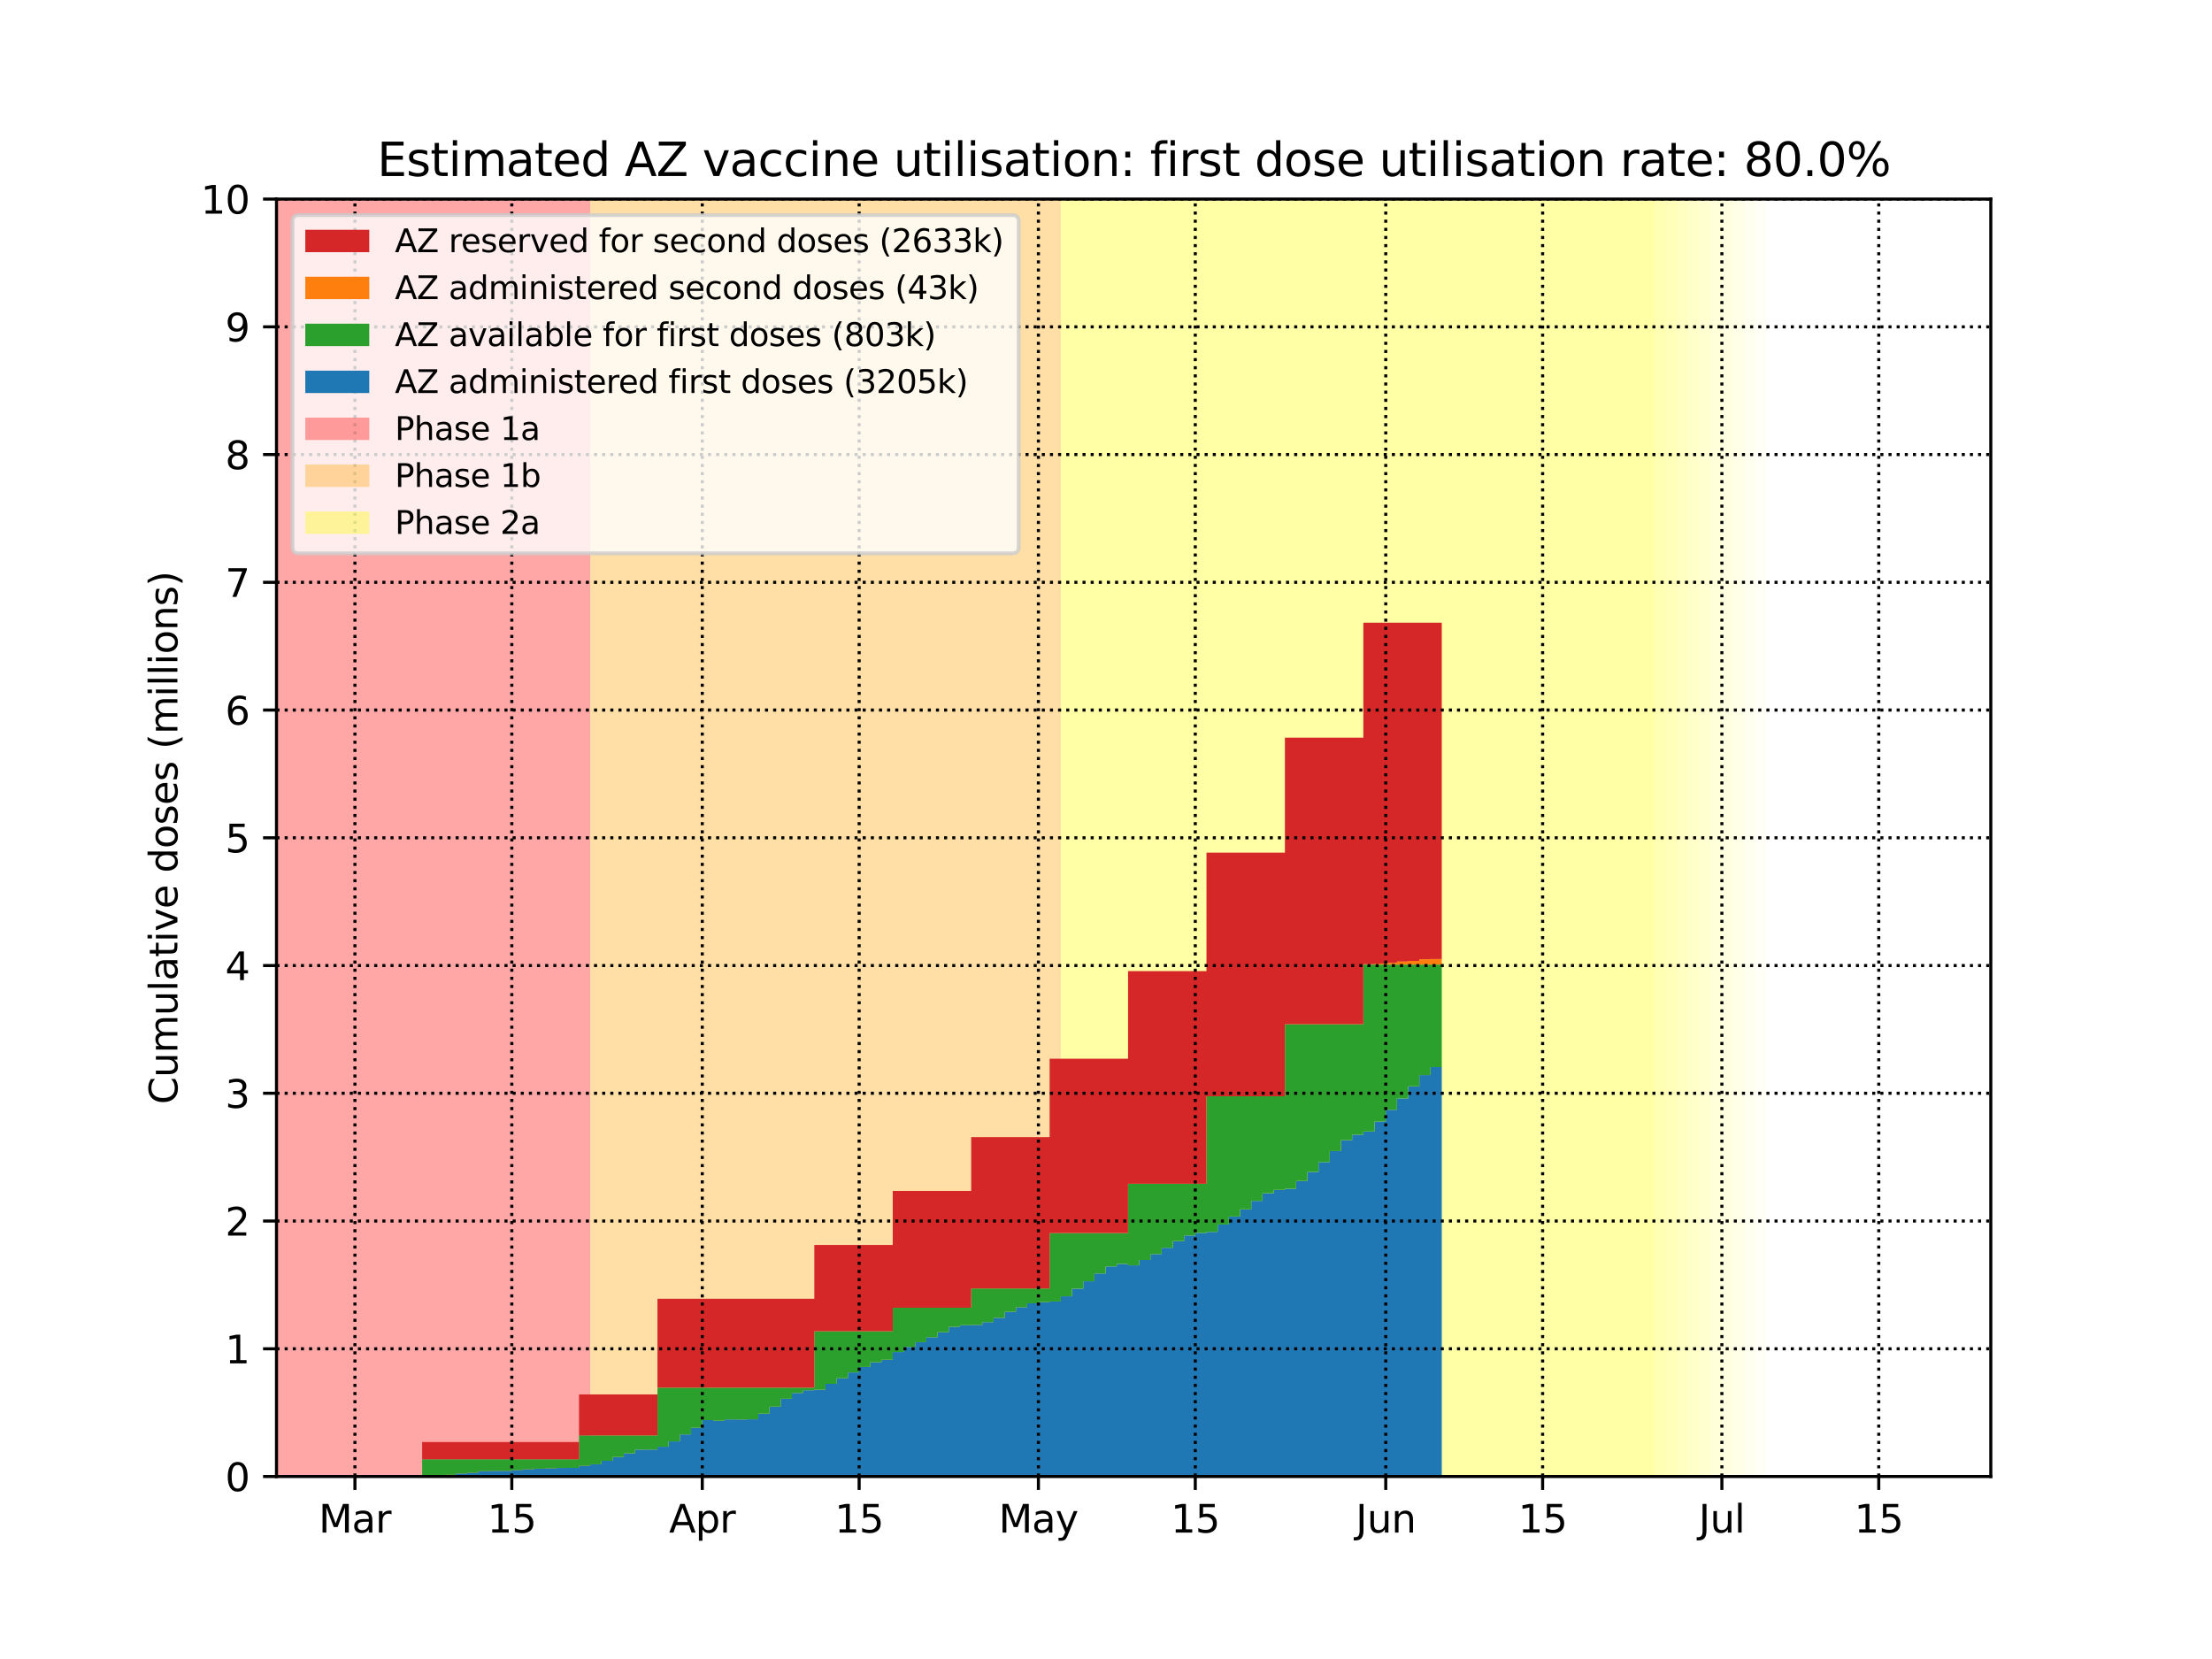 <?xml version="1.0" encoding="utf-8" standalone="no"?>
<!DOCTYPE svg PUBLIC "-//W3C//DTD SVG 1.1//EN"
  "http://www.w3.org/Graphics/SVG/1.1/DTD/svg11.dtd">
<svg height="432pt" version="1.1" viewBox="0 0 576 432" width="576pt" xmlns="http://www.w3.org/2000/svg" xmlns:xlink="http://www.w3.org/1999/xlink">
 <defs>
  <style type="text/css">*{stroke-linecap:butt;stroke-linejoin:round;}</style>
 </defs>
 <g id="figure_1">
  <g id="patch_1">
   <path d="M 0 432 
L 576 432 
L 576 0 
L 0 0 
z
" style="fill:#ffffff;"/>
  </g>
  <g id="axes_1">
   <g id="patch_2">
    <path d="M 72 384.48 
L 518.4 384.48 
L 518.4 51.84 
L 72 51.84 
z
" style="fill:#ffffff;"/>
   </g>
   <g id="PolyCollection_1">
    <defs>
     <path d="M 153.694 -47.52 
L 69.082 -47.52 
L 69.082 -380.16 
L 153.694 -380.16 
L 153.694 -380.16 
L 153.694 -47.52 
z
" id="m95f237c6f4"/>
    </defs>
    <g clip-path="url(#p7da561d2e0)">
     <use style="fill:#ff0000;fill-opacity:0.35;" x="0" xlink:href="#m95f237c6f4" y="432"/>
    </g>
   </g>
   <g id="PolyCollection_2">
    <defs>
     <path d="M 276.235 -47.52 
L 153.694 -47.52 
L 153.694 -380.16 
L 276.235 -380.16 
L 276.235 -380.16 
L 276.235 -47.52 
z
" id="m7c635fbf52"/>
    </defs>
    <g clip-path="url(#p7da561d2e0)">
     <use style="fill:#ffa500;fill-opacity:0.35;" x="0" xlink:href="#m7c635fbf52" y="432"/>
    </g>
   </g>
   <g id="PolyCollection_3">
    <defs>
     <path d="M 430.871 -47.52 
L 276.235 -47.52 
L 276.235 -380.16 
L 430.871 -380.16 
L 430.871 -380.16 
L 430.871 -47.52 
z
" id="mf2cc3609e6"/>
    </defs>
    <g clip-path="url(#p7da561d2e0)">
     <use style="fill:#ffff00;fill-opacity:0.35;" x="0" xlink:href="#mf2cc3609e6" y="432"/>
    </g>
   </g>
   <g id="PolyCollection_4">
    <defs>
     <path d="M 433.788 -47.52 
L 430.871 -47.52 
L 430.871 -380.16 
L 433.788 -380.16 
L 433.788 -380.16 
L 433.788 -47.52 
z
" id="mdc831292a0"/>
    </defs>
    <g clip-path="url(#p7da561d2e0)">
     <use style="fill:#ffff00;fill-opacity:0.3;" x="0" xlink:href="#mdc831292a0" y="432"/>
    </g>
   </g>
   <g id="PolyCollection_5">
    <defs>
     <path d="M 436.706 -47.52 
L 433.788 -47.52 
L 433.788 -380.16 
L 436.706 -380.16 
L 436.706 -380.16 
L 436.706 -47.52 
z
" id="md16dab7853"/>
    </defs>
    <g clip-path="url(#p7da561d2e0)">
     <use style="fill:#ffff00;fill-opacity:0.27;" x="0" xlink:href="#md16dab7853" y="432"/>
    </g>
   </g>
   <g id="PolyCollection_6">
    <defs>
     <path d="M 439.624 -47.52 
L 436.706 -47.52 
L 436.706 -380.16 
L 439.624 -380.16 
L 439.624 -380.16 
L 439.624 -47.52 
z
" id="m03d669c97a"/>
    </defs>
    <g clip-path="url(#p7da561d2e0)">
     <use style="fill:#ffff00;fill-opacity:0.24;" x="0" xlink:href="#m03d669c97a" y="432"/>
    </g>
   </g>
   <g id="PolyCollection_7">
    <defs>
     <path d="M 442.541 -47.52 
L 439.624 -47.52 
L 439.624 -380.16 
L 442.541 -380.16 
L 442.541 -380.16 
L 442.541 -47.52 
z
" id="mc8a5524946"/>
    </defs>
    <g clip-path="url(#p7da561d2e0)">
     <use style="fill:#ffff00;fill-opacity:0.21;" x="0" xlink:href="#mc8a5524946" y="432"/>
    </g>
   </g>
   <g id="PolyCollection_8">
    <defs>
     <path d="M 445.459 -47.52 
L 442.541 -47.52 
L 442.541 -380.16 
L 445.459 -380.16 
L 445.459 -380.16 
L 445.459 -47.52 
z
" id="m7e5d6d8fb1"/>
    </defs>
    <g clip-path="url(#p7da561d2e0)">
     <use style="fill:#ffff00;fill-opacity:0.18;" x="0" xlink:href="#m7e5d6d8fb1" y="432"/>
    </g>
   </g>
   <g id="PolyCollection_9">
    <defs>
     <path d="M 448.376 -47.52 
L 445.459 -47.52 
L 445.459 -380.16 
L 448.376 -380.16 
L 448.376 -380.16 
L 448.376 -47.52 
z
" id="m1a5f8f841e"/>
    </defs>
    <g clip-path="url(#p7da561d2e0)">
     <use style="fill:#ffff00;fill-opacity:0.15;" x="0" xlink:href="#m1a5f8f841e" y="432"/>
    </g>
   </g>
   <g id="PolyCollection_10">
    <defs>
     <path d="M 451.294 -47.52 
L 448.376 -47.52 
L 448.376 -380.16 
L 451.294 -380.16 
L 451.294 -380.16 
L 451.294 -47.52 
z
" id="m9294e3b55b"/>
    </defs>
    <g clip-path="url(#p7da561d2e0)">
     <use style="fill:#ffff00;fill-opacity:0.12;" x="0" xlink:href="#m9294e3b55b" y="432"/>
    </g>
   </g>
   <g id="PolyCollection_11">
    <defs>
     <path d="M 454.212 -47.52 
L 451.294 -47.52 
L 451.294 -380.16 
L 454.212 -380.16 
L 454.212 -380.16 
L 454.212 -47.52 
z
" id="mc7245ec4f0"/>
    </defs>
    <g clip-path="url(#p7da561d2e0)">
     <use style="fill:#ffff00;fill-opacity:0.09;" x="0" xlink:href="#mc7245ec4f0" y="432"/>
    </g>
   </g>
   <g id="PolyCollection_12">
    <defs>
     <path d="M 457.129 -47.52 
L 454.212 -47.52 
L 454.212 -380.16 
L 457.129 -380.16 
L 457.129 -380.16 
L 457.129 -47.52 
z
" id="m4aac1e4808"/>
    </defs>
    <g clip-path="url(#p7da561d2e0)">
     <use style="fill:#ffff00;fill-opacity:0.06;" x="0" xlink:href="#m4aac1e4808" y="432"/>
    </g>
   </g>
   <g id="PolyCollection_13">
    <defs>
     <path d="M 460.047 -47.52 
L 457.129 -47.52 
L 457.129 -380.16 
L 460.047 -380.16 
L 460.047 -380.16 
L 460.047 -47.52 
z
" id="mdd7bd7fd35"/>
    </defs>
    <g clip-path="url(#p7da561d2e0)">
     <use style="fill:#ffff00;fill-opacity:0.03;" x="0" xlink:href="#mdd7bd7fd35" y="432"/>
    </g>
   </g>
   <g id="PolyCollection_14">
    <defs>
     <path d="M 72 -47.52 
L 72 -47.52 
L 72 -47.52 
L 74.918 -47.52 
L 74.918 -47.52 
L 77.835 -47.52 
L 77.835 -47.52 
L 80.753 -47.52 
L 80.753 -47.52 
L 83.671 -47.52 
L 83.671 -47.52 
L 86.588 -47.52 
L 86.588 -47.52 
L 89.506 -47.52 
L 89.506 -47.52 
L 92.424 -47.52 
L 92.424 -47.52 
L 95.341 -47.52 
L 95.341 -47.52 
L 98.259 -47.52 
L 98.259 -47.52 
L 101.176 -47.52 
L 101.176 -47.52 
L 104.094 -47.52 
L 104.094 -47.52 
L 107.012 -47.52 
L 107.012 -47.52 
L 109.929 -47.52 
L 109.929 -47.52 
L 112.847 -47.52 
L 112.847 -47.52 
L 115.765 -47.52 
L 115.765 -47.52 
L 118.682 -47.52 
L 118.682 -47.52 
L 121.6 -47.52 
L 121.6 -47.52 
L 124.518 -47.52 
L 124.518 -47.52 
L 127.435 -47.52 
L 127.435 -47.52 
L 130.353 -47.52 
L 130.353 -47.52 
L 133.271 -47.52 
L 133.271 -47.52 
L 136.188 -47.52 
L 136.188 -47.52 
L 139.106 -47.52 
L 139.106 -47.52 
L 142.024 -47.52 
L 142.024 -47.52 
L 144.941 -47.52 
L 144.941 -47.52 
L 147.859 -47.52 
L 147.859 -47.52 
L 150.776 -47.52 
L 150.776 -47.52 
L 153.694 -47.52 
L 153.694 -47.52 
L 156.612 -47.52 
L 156.612 -47.52 
L 159.529 -47.52 
L 159.529 -47.52 
L 162.447 -47.52 
L 162.447 -47.52 
L 165.365 -47.52 
L 165.365 -47.52 
L 168.282 -47.52 
L 168.282 -47.52 
L 171.2 -47.52 
L 171.2 -47.52 
L 174.118 -47.52 
L 174.118 -47.52 
L 177.035 -47.52 
L 177.035 -47.52 
L 179.953 -47.52 
L 179.953 -47.52 
L 182.871 -47.52 
L 182.871 -47.52 
L 185.788 -47.52 
L 185.788 -47.52 
L 188.706 -47.52 
L 188.706 -47.52 
L 191.624 -47.52 
L 191.624 -47.52 
L 194.541 -47.52 
L 194.541 -47.52 
L 197.459 -47.52 
L 197.459 -47.52 
L 200.376 -47.52 
L 200.376 -47.52 
L 203.294 -47.52 
L 203.294 -47.52 
L 206.212 -47.52 
L 206.212 -47.52 
L 209.129 -47.52 
L 209.129 -47.52 
L 212.047 -47.52 
L 212.047 -47.52 
L 214.965 -47.52 
L 214.965 -47.52 
L 217.882 -47.52 
L 217.882 -47.52 
L 220.8 -47.52 
L 220.8 -47.52 
L 223.718 -47.52 
L 223.718 -47.52 
L 226.635 -47.52 
L 226.635 -47.52 
L 229.553 -47.52 
L 229.553 -47.52 
L 232.471 -47.52 
L 232.471 -47.52 
L 235.388 -47.52 
L 235.388 -47.52 
L 238.306 -47.52 
L 238.306 -47.52 
L 241.224 -47.52 
L 241.224 -47.52 
L 244.141 -47.52 
L 244.141 -47.52 
L 247.059 -47.52 
L 247.059 -47.52 
L 249.976 -47.52 
L 249.976 -47.52 
L 252.894 -47.52 
L 252.894 -47.52 
L 255.812 -47.52 
L 255.812 -47.52 
L 258.729 -47.52 
L 258.729 -47.52 
L 261.647 -47.52 
L 261.647 -47.52 
L 264.565 -47.52 
L 264.565 -47.52 
L 267.482 -47.52 
L 267.482 -47.52 
L 270.4 -47.52 
L 270.4 -47.52 
L 273.318 -47.52 
L 273.318 -47.52 
L 276.235 -47.52 
L 276.235 -47.52 
L 279.153 -47.52 
L 279.153 -47.52 
L 282.071 -47.52 
L 282.071 -47.52 
L 284.988 -47.52 
L 284.988 -47.52 
L 287.906 -47.52 
L 287.906 -47.52 
L 290.824 -47.52 
L 290.824 -47.52 
L 293.741 -47.52 
L 293.741 -47.52 
L 296.659 -47.52 
L 296.659 -47.52 
L 299.576 -47.52 
L 299.576 -47.52 
L 302.494 -47.52 
L 302.494 -47.52 
L 305.412 -47.52 
L 305.412 -47.52 
L 308.329 -47.52 
L 308.329 -47.52 
L 311.247 -47.52 
L 311.247 -47.52 
L 314.165 -47.52 
L 314.165 -47.52 
L 317.082 -47.52 
L 317.082 -47.52 
L 320 -47.52 
L 320 -47.52 
L 322.918 -47.52 
L 322.918 -47.52 
L 325.835 -47.52 
L 325.835 -47.52 
L 328.753 -47.52 
L 328.753 -47.52 
L 331.671 -47.52 
L 331.671 -47.52 
L 334.588 -47.52 
L 334.588 -47.52 
L 337.506 -47.52 
L 337.506 -47.52 
L 340.424 -47.52 
L 340.424 -47.52 
L 343.341 -47.52 
L 343.341 -47.52 
L 346.259 -47.52 
L 346.259 -47.52 
L 349.176 -47.52 
L 349.176 -47.52 
L 352.094 -47.52 
L 352.094 -47.52 
L 355.012 -47.52 
L 355.012 -47.52 
L 357.929 -47.52 
L 357.929 -47.52 
L 360.847 -47.52 
L 360.847 -47.52 
L 363.765 -47.52 
L 363.765 -47.52 
L 366.682 -47.52 
L 366.682 -47.52 
L 369.6 -47.52 
L 369.6 -47.52 
L 372.518 -47.52 
L 372.518 -47.52 
L 375.435 -47.52 
L 375.435 -154.135 
L 375.435 -154.135 
L 372.518 -154.135 
L 372.518 -152.055 
L 369.6 -152.055 
L 369.6 -149.111 
L 366.682 -149.111 
L 366.682 -145.981 
L 363.765 -145.981 
L 363.765 -143.013 
L 360.847 -143.013 
L 360.847 -139.973 
L 357.929 -139.973 
L 357.929 -137.37 
L 355.012 -137.37 
L 355.012 -136.541 
L 352.094 -136.541 
L 352.094 -135.102 
L 349.176 -135.102 
L 349.176 -132.271 
L 346.259 -132.271 
L 346.259 -129.389 
L 343.341 -129.389 
L 343.341 -126.839 
L 340.424 -126.839 
L 340.424 -124.476 
L 337.506 -124.476 
L 337.506 -122.463 
L 334.588 -122.463 
L 334.588 -122.152 
L 331.671 -122.152 
L 331.671 -121.286 
L 328.753 -121.286 
L 328.753 -119.306 
L 325.835 -119.306 
L 325.835 -117.09 
L 322.918 -117.09 
L 322.918 -115.232 
L 320 -115.232 
L 320 -113.141 
L 317.082 -113.141 
L 317.082 -111.225 
L 314.165 -111.225 
L 314.165 -110.967 
L 311.247 -110.967 
L 311.247 -110.288 
L 308.329 -110.288 
L 308.329 -108.826 
L 305.412 -108.826 
L 305.412 -107.094 
L 302.494 -107.094 
L 302.494 -105.443 
L 299.576 -105.443 
L 299.576 -103.917 
L 296.659 -103.917 
L 296.659 -102.514 
L 293.741 -102.514 
L 293.741 -102.893 
L 290.824 -102.893 
L 290.824 -102.244 
L 287.906 -102.244 
L 287.906 -100.399 
L 284.988 -100.399 
L 284.988 -98.366 
L 282.071 -98.366 
L 282.071 -96.442 
L 279.153 -96.442 
L 279.153 -94.456 
L 276.235 -94.456 
L 276.235 -93.094 
L 273.318 -93.094 
L 273.318 -92.932 
L 270.4 -92.932 
L 270.4 -92.615 
L 267.482 -92.615 
L 267.482 -91.61 
L 264.565 -91.61 
L 264.565 -90.424 
L 261.647 -90.424 
L 261.647 -88.849 
L 258.729 -88.849 
L 258.729 -87.724 
L 255.812 -87.724 
L 255.812 -87.007 
L 252.894 -87.007 
L 252.894 -86.928 
L 249.976 -86.928 
L 249.976 -86.515 
L 247.059 -86.515 
L 247.059 -85.1 
L 244.141 -85.1 
L 244.141 -83.782 
L 241.224 -83.782 
L 241.224 -82.493 
L 238.306 -82.493 
L 238.306 -81.271 
L 235.388 -81.271 
L 235.388 -79.931 
L 232.471 -79.931 
L 232.471 -77.937 
L 229.553 -77.937 
L 229.553 -77.282 
L 226.635 -77.282 
L 226.635 -76.053 
L 223.718 -76.053 
L 223.718 -74.617 
L 220.8 -74.617 
L 220.8 -73.108 
L 217.882 -73.108 
L 217.882 -71.65 
L 214.965 -71.65 
L 214.965 -70.137 
L 212.047 -70.137 
L 212.047 -69.998 
L 209.129 -69.998 
L 209.129 -69.279 
L 206.212 -69.279 
L 206.212 -67.772 
L 203.294 -67.772 
L 203.294 -65.717 
L 200.376 -65.717 
L 200.376 -63.887 
L 197.459 -63.887 
L 197.459 -62.423 
L 194.541 -62.423 
L 194.541 -62.381 
L 191.624 -62.381 
L 191.624 -62.387 
L 188.706 -62.387 
L 188.706 -62.033 
L 185.788 -62.033 
L 185.788 -62.206 
L 182.871 -62.206 
L 182.871 -60.214 
L 179.953 -60.214 
L 179.953 -58.472 
L 177.035 -58.472 
L 177.035 -56.666 
L 174.118 -56.666 
L 174.118 -55.283 
L 171.2 -55.283 
L 171.2 -54.538 
L 168.282 -54.538 
L 168.282 -54.522 
L 165.365 -54.522 
L 165.365 -53.562 
L 162.447 -53.562 
L 162.447 -52.609 
L 159.529 -52.609 
L 159.529 -51.608 
L 156.612 -51.608 
L 156.612 -50.704 
L 153.694 -50.704 
L 153.694 -50.304 
L 150.776 -50.304 
L 150.776 -49.76 
L 147.859 -49.76 
L 147.859 -49.744 
L 144.941 -49.744 
L 144.941 -49.641 
L 142.024 -49.641 
L 142.024 -49.549 
L 139.106 -49.549 
L 139.106 -49.397 
L 136.188 -49.397 
L 136.188 -49.178 
L 133.271 -49.178 
L 133.271 -48.99 
L 130.353 -48.99 
L 130.353 -48.961 
L 127.435 -48.961 
L 127.435 -48.904 
L 124.518 -48.904 
L 124.518 -48.474 
L 121.6 -48.474 
L 121.6 -48.295 
L 118.682 -48.295 
L 118.682 -47.961 
L 115.765 -47.961 
L 115.765 -47.761 
L 112.847 -47.761 
L 112.847 -47.609 
L 109.929 -47.609 
L 109.929 -47.52 
L 107.012 -47.52 
L 107.012 -47.52 
L 104.094 -47.52 
L 104.094 -47.52 
L 101.176 -47.52 
L 101.176 -47.52 
L 98.259 -47.52 
L 98.259 -47.52 
L 95.341 -47.52 
L 95.341 -47.52 
L 92.424 -47.52 
L 92.424 -47.52 
L 89.506 -47.52 
L 89.506 -47.52 
L 86.588 -47.52 
L 86.588 -47.52 
L 83.671 -47.52 
L 83.671 -47.52 
L 80.753 -47.52 
L 80.753 -47.52 
L 77.835 -47.52 
L 77.835 -47.52 
L 74.918 -47.52 
L 74.918 -47.52 
L 72 -47.52 
L 72 -47.52 
z
" id="m2bef788e70"/>
    </defs>
    <g clip-path="url(#p7da561d2e0)">
     <use style="fill:#1f77b4;" x="0" xlink:href="#m2bef788e70" y="432"/>
    </g>
   </g>
   <g id="PolyCollection_15">
    <defs>
     <path d="M 72 -47.52 
L 72 -47.52 
L 72 -47.52 
L 74.918 -47.52 
L 74.918 -47.52 
L 77.835 -47.52 
L 77.835 -47.52 
L 80.753 -47.52 
L 80.753 -47.52 
L 83.671 -47.52 
L 83.671 -47.52 
L 86.588 -47.52 
L 86.588 -47.52 
L 89.506 -47.52 
L 89.506 -47.52 
L 92.424 -47.52 
L 92.424 -47.52 
L 95.341 -47.52 
L 95.341 -47.52 
L 98.259 -47.52 
L 98.259 -47.52 
L 101.176 -47.52 
L 101.176 -47.52 
L 104.094 -47.52 
L 104.094 -47.52 
L 107.012 -47.52 
L 107.012 -47.52 
L 109.929 -47.52 
L 109.929 -47.609 
L 112.847 -47.609 
L 112.847 -47.761 
L 115.765 -47.761 
L 115.765 -47.961 
L 118.682 -47.961 
L 118.682 -48.295 
L 121.6 -48.295 
L 121.6 -48.474 
L 124.518 -48.474 
L 124.518 -48.904 
L 127.435 -48.904 
L 127.435 -48.961 
L 130.353 -48.961 
L 130.353 -48.99 
L 133.271 -48.99 
L 133.271 -49.178 
L 136.188 -49.178 
L 136.188 -49.397 
L 139.106 -49.397 
L 139.106 -49.549 
L 142.024 -49.549 
L 142.024 -49.641 
L 144.941 -49.641 
L 144.941 -49.744 
L 147.859 -49.744 
L 147.859 -49.76 
L 150.776 -49.76 
L 150.776 -50.304 
L 153.694 -50.304 
L 153.694 -50.704 
L 156.612 -50.704 
L 156.612 -51.608 
L 159.529 -51.608 
L 159.529 -52.609 
L 162.447 -52.609 
L 162.447 -53.562 
L 165.365 -53.562 
L 165.365 -54.522 
L 168.282 -54.522 
L 168.282 -54.538 
L 171.2 -54.538 
L 171.2 -55.283 
L 174.118 -55.283 
L 174.118 -56.666 
L 177.035 -56.666 
L 177.035 -58.472 
L 179.953 -58.472 
L 179.953 -60.214 
L 182.871 -60.214 
L 182.871 -62.206 
L 185.788 -62.206 
L 185.788 -62.033 
L 188.706 -62.033 
L 188.706 -62.387 
L 191.624 -62.387 
L 191.624 -62.381 
L 194.541 -62.381 
L 194.541 -62.423 
L 197.459 -62.423 
L 197.459 -63.887 
L 200.376 -63.887 
L 200.376 -65.717 
L 203.294 -65.717 
L 203.294 -67.772 
L 206.212 -67.772 
L 206.212 -69.279 
L 209.129 -69.279 
L 209.129 -69.998 
L 212.047 -69.998 
L 212.047 -70.137 
L 214.965 -70.137 
L 214.965 -71.65 
L 217.882 -71.65 
L 217.882 -73.108 
L 220.8 -73.108 
L 220.8 -74.617 
L 223.718 -74.617 
L 223.718 -76.053 
L 226.635 -76.053 
L 226.635 -77.282 
L 229.553 -77.282 
L 229.553 -77.937 
L 232.471 -77.937 
L 232.471 -79.931 
L 235.388 -79.931 
L 235.388 -81.271 
L 238.306 -81.271 
L 238.306 -82.493 
L 241.224 -82.493 
L 241.224 -83.782 
L 244.141 -83.782 
L 244.141 -85.1 
L 247.059 -85.1 
L 247.059 -86.515 
L 249.976 -86.515 
L 249.976 -86.928 
L 252.894 -86.928 
L 252.894 -87.007 
L 255.812 -87.007 
L 255.812 -87.724 
L 258.729 -87.724 
L 258.729 -88.849 
L 261.647 -88.849 
L 261.647 -90.424 
L 264.565 -90.424 
L 264.565 -91.61 
L 267.482 -91.61 
L 267.482 -92.615 
L 270.4 -92.615 
L 270.4 -92.932 
L 273.318 -92.932 
L 273.318 -93.094 
L 276.235 -93.094 
L 276.235 -94.456 
L 279.153 -94.456 
L 279.153 -96.442 
L 282.071 -96.442 
L 282.071 -98.366 
L 284.988 -98.366 
L 284.988 -100.399 
L 287.906 -100.399 
L 287.906 -102.244 
L 290.824 -102.244 
L 290.824 -102.893 
L 293.741 -102.893 
L 293.741 -102.514 
L 296.659 -102.514 
L 296.659 -103.917 
L 299.576 -103.917 
L 299.576 -105.443 
L 302.494 -105.443 
L 302.494 -107.094 
L 305.412 -107.094 
L 305.412 -108.826 
L 308.329 -108.826 
L 308.329 -110.288 
L 311.247 -110.288 
L 311.247 -110.967 
L 314.165 -110.967 
L 314.165 -111.225 
L 317.082 -111.225 
L 317.082 -113.141 
L 320 -113.141 
L 320 -115.232 
L 322.918 -115.232 
L 322.918 -117.09 
L 325.835 -117.09 
L 325.835 -119.306 
L 328.753 -119.306 
L 328.753 -121.286 
L 331.671 -121.286 
L 331.671 -122.152 
L 334.588 -122.152 
L 334.588 -122.463 
L 337.506 -122.463 
L 337.506 -124.476 
L 340.424 -124.476 
L 340.424 -126.839 
L 343.341 -126.839 
L 343.341 -129.389 
L 346.259 -129.389 
L 346.259 -132.271 
L 349.176 -132.271 
L 349.176 -135.102 
L 352.094 -135.102 
L 352.094 -136.541 
L 355.012 -136.541 
L 355.012 -137.37 
L 357.929 -137.37 
L 357.929 -139.973 
L 360.847 -139.973 
L 360.847 -143.013 
L 363.765 -143.013 
L 363.765 -145.981 
L 366.682 -145.981 
L 366.682 -149.111 
L 369.6 -149.111 
L 369.6 -152.055 
L 372.518 -152.055 
L 372.518 -154.135 
L 375.435 -154.135 
L 375.435 -180.831 
L 375.435 -180.831 
L 372.518 -180.831 
L 372.518 -180.831 
L 369.6 -180.831 
L 369.6 -180.831 
L 366.682 -180.831 
L 366.682 -180.831 
L 363.765 -180.831 
L 363.765 -180.831 
L 360.847 -180.831 
L 360.847 -180.831 
L 357.929 -180.831 
L 357.929 -180.831 
L 355.012 -180.831 
L 355.012 -165.282 
L 352.094 -165.282 
L 352.094 -165.282 
L 349.176 -165.282 
L 349.176 -165.282 
L 346.259 -165.282 
L 346.259 -165.282 
L 343.341 -165.282 
L 343.341 -165.282 
L 340.424 -165.282 
L 340.424 -165.282 
L 337.506 -165.282 
L 337.506 -165.282 
L 334.588 -165.282 
L 334.588 -146.53 
L 331.671 -146.53 
L 331.671 -146.53 
L 328.753 -146.53 
L 328.753 -146.53 
L 325.835 -146.53 
L 325.835 -146.53 
L 322.918 -146.53 
L 322.918 -146.53 
L 320 -146.53 
L 320 -146.53 
L 317.082 -146.53 
L 317.082 -146.53 
L 314.165 -146.53 
L 314.165 -123.75 
L 311.247 -123.75 
L 311.247 -123.75 
L 308.329 -123.75 
L 308.329 -123.75 
L 305.412 -123.75 
L 305.412 -123.75 
L 302.494 -123.75 
L 302.494 -123.75 
L 299.576 -123.75 
L 299.576 -123.75 
L 296.659 -123.75 
L 296.659 -123.75 
L 293.741 -123.75 
L 293.741 -110.901 
L 290.824 -110.901 
L 290.824 -110.901 
L 287.906 -110.901 
L 287.906 -110.901 
L 284.988 -110.901 
L 284.988 -110.901 
L 282.071 -110.901 
L 282.071 -110.901 
L 279.153 -110.901 
L 279.153 -110.901 
L 276.235 -110.901 
L 276.235 -110.901 
L 273.318 -110.901 
L 273.318 -96.487 
L 270.4 -96.487 
L 270.4 -96.487 
L 267.482 -96.487 
L 267.482 -96.487 
L 264.565 -96.487 
L 264.565 -96.487 
L 261.647 -96.487 
L 261.647 -96.487 
L 258.729 -96.487 
L 258.729 -96.487 
L 255.812 -96.487 
L 255.812 -96.487 
L 252.894 -96.487 
L 252.894 -91.468 
L 249.976 -91.468 
L 249.976 -91.468 
L 247.059 -91.468 
L 247.059 -91.468 
L 244.141 -91.468 
L 244.141 -91.468 
L 241.224 -91.468 
L 241.224 -91.468 
L 238.306 -91.468 
L 238.306 -91.468 
L 235.388 -91.468 
L 235.388 -91.468 
L 232.471 -91.468 
L 232.471 -85.337 
L 229.553 -85.337 
L 229.553 -85.337 
L 226.635 -85.337 
L 226.635 -85.337 
L 223.718 -85.337 
L 223.718 -85.337 
L 220.8 -85.337 
L 220.8 -85.337 
L 217.882 -85.337 
L 217.882 -85.337 
L 214.965 -85.337 
L 214.965 -85.337 
L 212.047 -85.337 
L 212.047 -70.662 
L 209.129 -70.662 
L 209.129 -70.662 
L 206.212 -70.662 
L 206.212 -70.662 
L 203.294 -70.662 
L 203.294 -70.662 
L 200.376 -70.662 
L 200.376 -70.662 
L 197.459 -70.662 
L 197.459 -70.662 
L 194.541 -70.662 
L 194.541 -70.662 
L 191.624 -70.662 
L 191.624 -70.662 
L 188.706 -70.662 
L 188.706 -70.662 
L 185.788 -70.662 
L 185.788 -70.662 
L 182.871 -70.662 
L 182.871 -70.662 
L 179.953 -70.662 
L 179.953 -70.662 
L 177.035 -70.662 
L 177.035 -70.662 
L 174.118 -70.662 
L 174.118 -70.662 
L 171.2 -70.662 
L 171.2 -58.208 
L 168.282 -58.208 
L 168.282 -58.208 
L 165.365 -58.208 
L 165.365 -58.208 
L 162.447 -58.208 
L 162.447 -58.208 
L 159.529 -58.208 
L 159.529 -58.208 
L 156.612 -58.208 
L 156.612 -58.208 
L 153.694 -58.208 
L 153.694 -58.208 
L 150.776 -58.208 
L 150.776 -52.011 
L 147.859 -52.011 
L 147.859 -52.011 
L 144.941 -52.011 
L 144.941 -52.011 
L 142.024 -52.011 
L 142.024 -52.011 
L 139.106 -52.011 
L 139.106 -52.011 
L 136.188 -52.011 
L 136.188 -52.011 
L 133.271 -52.011 
L 133.271 -52.011 
L 130.353 -52.011 
L 130.353 -52.011 
L 127.435 -52.011 
L 127.435 -52.011 
L 124.518 -52.011 
L 124.518 -52.011 
L 121.6 -52.011 
L 121.6 -52.011 
L 118.682 -52.011 
L 118.682 -52.011 
L 115.765 -52.011 
L 115.765 -52.011 
L 112.847 -52.011 
L 112.847 -52.011 
L 109.929 -52.011 
L 109.929 -47.52 
L 107.012 -47.52 
L 107.012 -47.52 
L 104.094 -47.52 
L 104.094 -47.52 
L 101.176 -47.52 
L 101.176 -47.52 
L 98.259 -47.52 
L 98.259 -47.52 
L 95.341 -47.52 
L 95.341 -47.52 
L 92.424 -47.52 
L 92.424 -47.52 
L 89.506 -47.52 
L 89.506 -47.52 
L 86.588 -47.52 
L 86.588 -47.52 
L 83.671 -47.52 
L 83.671 -47.52 
L 80.753 -47.52 
L 80.753 -47.52 
L 77.835 -47.52 
L 77.835 -47.52 
L 74.918 -47.52 
L 74.918 -47.52 
L 72 -47.52 
L 72 -47.52 
z
" id="m0b33aa6c9f"/>
    </defs>
    <g clip-path="url(#p7da561d2e0)">
     <use style="fill:#2ca02c;" x="0" xlink:href="#m0b33aa6c9f" y="432"/>
    </g>
   </g>
   <g id="PolyCollection_16">
    <defs>
     <path d="M 72 -47.52 
L 72 -47.52 
L 72 -47.52 
L 74.918 -47.52 
L 74.918 -47.52 
L 77.835 -47.52 
L 77.835 -47.52 
L 80.753 -47.52 
L 80.753 -47.52 
L 83.671 -47.52 
L 83.671 -47.52 
L 86.588 -47.52 
L 86.588 -47.52 
L 89.506 -47.52 
L 89.506 -47.52 
L 92.424 -47.52 
L 92.424 -47.52 
L 95.341 -47.52 
L 95.341 -47.52 
L 98.259 -47.52 
L 98.259 -47.52 
L 101.176 -47.52 
L 101.176 -47.52 
L 104.094 -47.52 
L 104.094 -47.52 
L 107.012 -47.52 
L 107.012 -47.52 
L 109.929 -47.52 
L 109.929 -52.011 
L 112.847 -52.011 
L 112.847 -52.011 
L 115.765 -52.011 
L 115.765 -52.011 
L 118.682 -52.011 
L 118.682 -52.011 
L 121.6 -52.011 
L 121.6 -52.011 
L 124.518 -52.011 
L 124.518 -52.011 
L 127.435 -52.011 
L 127.435 -52.011 
L 130.353 -52.011 
L 130.353 -52.011 
L 133.271 -52.011 
L 133.271 -52.011 
L 136.188 -52.011 
L 136.188 -52.011 
L 139.106 -52.011 
L 139.106 -52.011 
L 142.024 -52.011 
L 142.024 -52.011 
L 144.941 -52.011 
L 144.941 -52.011 
L 147.859 -52.011 
L 147.859 -52.011 
L 150.776 -52.011 
L 150.776 -58.208 
L 153.694 -58.208 
L 153.694 -58.208 
L 156.612 -58.208 
L 156.612 -58.208 
L 159.529 -58.208 
L 159.529 -58.208 
L 162.447 -58.208 
L 162.447 -58.208 
L 165.365 -58.208 
L 165.365 -58.208 
L 168.282 -58.208 
L 168.282 -58.208 
L 171.2 -58.208 
L 171.2 -70.662 
L 174.118 -70.662 
L 174.118 -70.662 
L 177.035 -70.662 
L 177.035 -70.662 
L 179.953 -70.662 
L 179.953 -70.662 
L 182.871 -70.662 
L 182.871 -70.662 
L 185.788 -70.662 
L 185.788 -70.662 
L 188.706 -70.662 
L 188.706 -70.662 
L 191.624 -70.662 
L 191.624 -70.662 
L 194.541 -70.662 
L 194.541 -70.662 
L 197.459 -70.662 
L 197.459 -70.662 
L 200.376 -70.662 
L 200.376 -70.662 
L 203.294 -70.662 
L 203.294 -70.662 
L 206.212 -70.662 
L 206.212 -70.662 
L 209.129 -70.662 
L 209.129 -70.662 
L 212.047 -70.662 
L 212.047 -85.337 
L 214.965 -85.337 
L 214.965 -85.337 
L 217.882 -85.337 
L 217.882 -85.337 
L 220.8 -85.337 
L 220.8 -85.337 
L 223.718 -85.337 
L 223.718 -85.337 
L 226.635 -85.337 
L 226.635 -85.337 
L 229.553 -85.337 
L 229.553 -85.337 
L 232.471 -85.337 
L 232.471 -91.468 
L 235.388 -91.468 
L 235.388 -91.468 
L 238.306 -91.468 
L 238.306 -91.468 
L 241.224 -91.468 
L 241.224 -91.468 
L 244.141 -91.468 
L 244.141 -91.468 
L 247.059 -91.468 
L 247.059 -91.468 
L 249.976 -91.468 
L 249.976 -91.468 
L 252.894 -91.468 
L 252.894 -96.487 
L 255.812 -96.487 
L 255.812 -96.487 
L 258.729 -96.487 
L 258.729 -96.487 
L 261.647 -96.487 
L 261.647 -96.487 
L 264.565 -96.487 
L 264.565 -96.487 
L 267.482 -96.487 
L 267.482 -96.487 
L 270.4 -96.487 
L 270.4 -96.487 
L 273.318 -96.487 
L 273.318 -110.901 
L 276.235 -110.901 
L 276.235 -110.901 
L 279.153 -110.901 
L 279.153 -110.901 
L 282.071 -110.901 
L 282.071 -110.901 
L 284.988 -110.901 
L 284.988 -110.901 
L 287.906 -110.901 
L 287.906 -110.901 
L 290.824 -110.901 
L 290.824 -110.901 
L 293.741 -110.901 
L 293.741 -123.75 
L 296.659 -123.75 
L 296.659 -123.75 
L 299.576 -123.75 
L 299.576 -123.75 
L 302.494 -123.75 
L 302.494 -123.75 
L 305.412 -123.75 
L 305.412 -123.75 
L 308.329 -123.75 
L 308.329 -123.75 
L 311.247 -123.75 
L 311.247 -123.75 
L 314.165 -123.75 
L 314.165 -146.53 
L 317.082 -146.53 
L 317.082 -146.53 
L 320 -146.53 
L 320 -146.53 
L 322.918 -146.53 
L 322.918 -146.53 
L 325.835 -146.53 
L 325.835 -146.53 
L 328.753 -146.53 
L 328.753 -146.53 
L 331.671 -146.53 
L 331.671 -146.53 
L 334.588 -146.53 
L 334.588 -165.282 
L 337.506 -165.282 
L 337.506 -165.282 
L 340.424 -165.282 
L 340.424 -165.282 
L 343.341 -165.282 
L 343.341 -165.282 
L 346.259 -165.282 
L 346.259 -165.282 
L 349.176 -165.282 
L 349.176 -165.282 
L 352.094 -165.282 
L 352.094 -165.282 
L 355.012 -165.282 
L 355.012 -180.831 
L 357.929 -180.831 
L 357.929 -180.831 
L 360.847 -180.831 
L 360.847 -180.831 
L 363.765 -180.831 
L 363.765 -180.831 
L 366.682 -180.831 
L 366.682 -180.831 
L 369.6 -180.831 
L 369.6 -180.831 
L 372.518 -180.831 
L 372.518 -180.831 
L 375.435 -180.831 
L 375.435 -182.272 
L 375.435 -182.272 
L 372.518 -182.272 
L 372.518 -182.214 
L 369.6 -182.214 
L 369.6 -181.785 
L 366.682 -181.785 
L 366.682 -181.606 
L 363.765 -181.606 
L 363.765 -181.272 
L 360.847 -181.272 
L 360.847 -181.071 
L 357.929 -181.071 
L 357.929 -180.92 
L 355.012 -180.92 
L 355.012 -165.282 
L 352.094 -165.282 
L 352.094 -165.282 
L 349.176 -165.282 
L 349.176 -165.282 
L 346.259 -165.282 
L 346.259 -165.282 
L 343.341 -165.282 
L 343.341 -165.282 
L 340.424 -165.282 
L 340.424 -165.282 
L 337.506 -165.282 
L 337.506 -165.282 
L 334.588 -165.282 
L 334.588 -146.53 
L 331.671 -146.53 
L 331.671 -146.53 
L 328.753 -146.53 
L 328.753 -146.53 
L 325.835 -146.53 
L 325.835 -146.53 
L 322.918 -146.53 
L 322.918 -146.53 
L 320 -146.53 
L 320 -146.53 
L 317.082 -146.53 
L 317.082 -146.53 
L 314.165 -146.53 
L 314.165 -123.75 
L 311.247 -123.75 
L 311.247 -123.75 
L 308.329 -123.75 
L 308.329 -123.75 
L 305.412 -123.75 
L 305.412 -123.75 
L 302.494 -123.75 
L 302.494 -123.75 
L 299.576 -123.75 
L 299.576 -123.75 
L 296.659 -123.75 
L 296.659 -123.75 
L 293.741 -123.75 
L 293.741 -110.901 
L 290.824 -110.901 
L 290.824 -110.901 
L 287.906 -110.901 
L 287.906 -110.901 
L 284.988 -110.901 
L 284.988 -110.901 
L 282.071 -110.901 
L 282.071 -110.901 
L 279.153 -110.901 
L 279.153 -110.901 
L 276.235 -110.901 
L 276.235 -110.901 
L 273.318 -110.901 
L 273.318 -96.487 
L 270.4 -96.487 
L 270.4 -96.487 
L 267.482 -96.487 
L 267.482 -96.487 
L 264.565 -96.487 
L 264.565 -96.487 
L 261.647 -96.487 
L 261.647 -96.487 
L 258.729 -96.487 
L 258.729 -96.487 
L 255.812 -96.487 
L 255.812 -96.487 
L 252.894 -96.487 
L 252.894 -91.468 
L 249.976 -91.468 
L 249.976 -91.468 
L 247.059 -91.468 
L 247.059 -91.468 
L 244.141 -91.468 
L 244.141 -91.468 
L 241.224 -91.468 
L 241.224 -91.468 
L 238.306 -91.468 
L 238.306 -91.468 
L 235.388 -91.468 
L 235.388 -91.468 
L 232.471 -91.468 
L 232.471 -85.337 
L 229.553 -85.337 
L 229.553 -85.337 
L 226.635 -85.337 
L 226.635 -85.337 
L 223.718 -85.337 
L 223.718 -85.337 
L 220.8 -85.337 
L 220.8 -85.337 
L 217.882 -85.337 
L 217.882 -85.337 
L 214.965 -85.337 
L 214.965 -85.337 
L 212.047 -85.337 
L 212.047 -70.662 
L 209.129 -70.662 
L 209.129 -70.662 
L 206.212 -70.662 
L 206.212 -70.662 
L 203.294 -70.662 
L 203.294 -70.662 
L 200.376 -70.662 
L 200.376 -70.662 
L 197.459 -70.662 
L 197.459 -70.662 
L 194.541 -70.662 
L 194.541 -70.662 
L 191.624 -70.662 
L 191.624 -70.662 
L 188.706 -70.662 
L 188.706 -70.662 
L 185.788 -70.662 
L 185.788 -70.662 
L 182.871 -70.662 
L 182.871 -70.662 
L 179.953 -70.662 
L 179.953 -70.662 
L 177.035 -70.662 
L 177.035 -70.662 
L 174.118 -70.662 
L 174.118 -70.662 
L 171.2 -70.662 
L 171.2 -58.208 
L 168.282 -58.208 
L 168.282 -58.208 
L 165.365 -58.208 
L 165.365 -58.208 
L 162.447 -58.208 
L 162.447 -58.208 
L 159.529 -58.208 
L 159.529 -58.208 
L 156.612 -58.208 
L 156.612 -58.208 
L 153.694 -58.208 
L 153.694 -58.208 
L 150.776 -58.208 
L 150.776 -52.011 
L 147.859 -52.011 
L 147.859 -52.011 
L 144.941 -52.011 
L 144.941 -52.011 
L 142.024 -52.011 
L 142.024 -52.011 
L 139.106 -52.011 
L 139.106 -52.011 
L 136.188 -52.011 
L 136.188 -52.011 
L 133.271 -52.011 
L 133.271 -52.011 
L 130.353 -52.011 
L 130.353 -52.011 
L 127.435 -52.011 
L 127.435 -52.011 
L 124.518 -52.011 
L 124.518 -52.011 
L 121.6 -52.011 
L 121.6 -52.011 
L 118.682 -52.011 
L 118.682 -52.011 
L 115.765 -52.011 
L 115.765 -52.011 
L 112.847 -52.011 
L 112.847 -52.011 
L 109.929 -52.011 
L 109.929 -47.52 
L 107.012 -47.52 
L 107.012 -47.52 
L 104.094 -47.52 
L 104.094 -47.52 
L 101.176 -47.52 
L 101.176 -47.52 
L 98.259 -47.52 
L 98.259 -47.52 
L 95.341 -47.52 
L 95.341 -47.52 
L 92.424 -47.52 
L 92.424 -47.52 
L 89.506 -47.52 
L 89.506 -47.52 
L 86.588 -47.52 
L 86.588 -47.52 
L 83.671 -47.52 
L 83.671 -47.52 
L 80.753 -47.52 
L 80.753 -47.52 
L 77.835 -47.52 
L 77.835 -47.52 
L 74.918 -47.52 
L 74.918 -47.52 
L 72 -47.52 
L 72 -47.52 
z
" id="m98270b11ab"/>
    </defs>
    <g clip-path="url(#p7da561d2e0)">
     <use style="fill:#ff7f0e;" x="0" xlink:href="#m98270b11ab" y="432"/>
    </g>
   </g>
   <g id="PolyCollection_17">
    <defs>
     <path d="M 72 -47.52 
L 72 -47.52 
L 72 -47.52 
L 74.918 -47.52 
L 74.918 -47.52 
L 77.835 -47.52 
L 77.835 -47.52 
L 80.753 -47.52 
L 80.753 -47.52 
L 83.671 -47.52 
L 83.671 -47.52 
L 86.588 -47.52 
L 86.588 -47.52 
L 89.506 -47.52 
L 89.506 -47.52 
L 92.424 -47.52 
L 92.424 -47.52 
L 95.341 -47.52 
L 95.341 -47.52 
L 98.259 -47.52 
L 98.259 -47.52 
L 101.176 -47.52 
L 101.176 -47.52 
L 104.094 -47.52 
L 104.094 -47.52 
L 107.012 -47.52 
L 107.012 -47.52 
L 109.929 -47.52 
L 109.929 -52.011 
L 112.847 -52.011 
L 112.847 -52.011 
L 115.765 -52.011 
L 115.765 -52.011 
L 118.682 -52.011 
L 118.682 -52.011 
L 121.6 -52.011 
L 121.6 -52.011 
L 124.518 -52.011 
L 124.518 -52.011 
L 127.435 -52.011 
L 127.435 -52.011 
L 130.353 -52.011 
L 130.353 -52.011 
L 133.271 -52.011 
L 133.271 -52.011 
L 136.188 -52.011 
L 136.188 -52.011 
L 139.106 -52.011 
L 139.106 -52.011 
L 142.024 -52.011 
L 142.024 -52.011 
L 144.941 -52.011 
L 144.941 -52.011 
L 147.859 -52.011 
L 147.859 -52.011 
L 150.776 -52.011 
L 150.776 -58.208 
L 153.694 -58.208 
L 153.694 -58.208 
L 156.612 -58.208 
L 156.612 -58.208 
L 159.529 -58.208 
L 159.529 -58.208 
L 162.447 -58.208 
L 162.447 -58.208 
L 165.365 -58.208 
L 165.365 -58.208 
L 168.282 -58.208 
L 168.282 -58.208 
L 171.2 -58.208 
L 171.2 -70.662 
L 174.118 -70.662 
L 174.118 -70.662 
L 177.035 -70.662 
L 177.035 -70.662 
L 179.953 -70.662 
L 179.953 -70.662 
L 182.871 -70.662 
L 182.871 -70.662 
L 185.788 -70.662 
L 185.788 -70.662 
L 188.706 -70.662 
L 188.706 -70.662 
L 191.624 -70.662 
L 191.624 -70.662 
L 194.541 -70.662 
L 194.541 -70.662 
L 197.459 -70.662 
L 197.459 -70.662 
L 200.376 -70.662 
L 200.376 -70.662 
L 203.294 -70.662 
L 203.294 -70.662 
L 206.212 -70.662 
L 206.212 -70.662 
L 209.129 -70.662 
L 209.129 -70.662 
L 212.047 -70.662 
L 212.047 -85.337 
L 214.965 -85.337 
L 214.965 -85.337 
L 217.882 -85.337 
L 217.882 -85.337 
L 220.8 -85.337 
L 220.8 -85.337 
L 223.718 -85.337 
L 223.718 -85.337 
L 226.635 -85.337 
L 226.635 -85.337 
L 229.553 -85.337 
L 229.553 -85.337 
L 232.471 -85.337 
L 232.471 -91.468 
L 235.388 -91.468 
L 235.388 -91.468 
L 238.306 -91.468 
L 238.306 -91.468 
L 241.224 -91.468 
L 241.224 -91.468 
L 244.141 -91.468 
L 244.141 -91.468 
L 247.059 -91.468 
L 247.059 -91.468 
L 249.976 -91.468 
L 249.976 -91.468 
L 252.894 -91.468 
L 252.894 -96.487 
L 255.812 -96.487 
L 255.812 -96.487 
L 258.729 -96.487 
L 258.729 -96.487 
L 261.647 -96.487 
L 261.647 -96.487 
L 264.565 -96.487 
L 264.565 -96.487 
L 267.482 -96.487 
L 267.482 -96.487 
L 270.4 -96.487 
L 270.4 -96.487 
L 273.318 -96.487 
L 273.318 -110.901 
L 276.235 -110.901 
L 276.235 -110.901 
L 279.153 -110.901 
L 279.153 -110.901 
L 282.071 -110.901 
L 282.071 -110.901 
L 284.988 -110.901 
L 284.988 -110.901 
L 287.906 -110.901 
L 287.906 -110.901 
L 290.824 -110.901 
L 290.824 -110.901 
L 293.741 -110.901 
L 293.741 -123.75 
L 296.659 -123.75 
L 296.659 -123.75 
L 299.576 -123.75 
L 299.576 -123.75 
L 302.494 -123.75 
L 302.494 -123.75 
L 305.412 -123.75 
L 305.412 -123.75 
L 308.329 -123.75 
L 308.329 -123.75 
L 311.247 -123.75 
L 311.247 -123.75 
L 314.165 -123.75 
L 314.165 -146.53 
L 317.082 -146.53 
L 317.082 -146.53 
L 320 -146.53 
L 320 -146.53 
L 322.918 -146.53 
L 322.918 -146.53 
L 325.835 -146.53 
L 325.835 -146.53 
L 328.753 -146.53 
L 328.753 -146.53 
L 331.671 -146.53 
L 331.671 -146.53 
L 334.588 -146.53 
L 334.588 -165.282 
L 337.506 -165.282 
L 337.506 -165.282 
L 340.424 -165.282 
L 340.424 -165.282 
L 343.341 -165.282 
L 343.341 -165.282 
L 346.259 -165.282 
L 346.259 -165.282 
L 349.176 -165.282 
L 349.176 -165.282 
L 352.094 -165.282 
L 352.094 -165.282 
L 355.012 -165.282 
L 355.012 -180.92 
L 357.929 -180.92 
L 357.929 -181.071 
L 360.847 -181.071 
L 360.847 -181.272 
L 363.765 -181.272 
L 363.765 -181.606 
L 366.682 -181.606 
L 366.682 -181.785 
L 369.6 -181.785 
L 369.6 -182.214 
L 372.518 -182.214 
L 372.518 -182.272 
L 375.435 -182.272 
L 375.435 -269.852 
L 375.435 -269.852 
L 372.518 -269.852 
L 372.518 -269.852 
L 369.6 -269.852 
L 369.6 -269.852 
L 366.682 -269.852 
L 366.682 -269.852 
L 363.765 -269.852 
L 363.765 -269.852 
L 360.847 -269.852 
L 360.847 -269.852 
L 357.929 -269.852 
L 357.929 -269.852 
L 355.012 -269.852 
L 355.012 -239.914 
L 352.094 -239.914 
L 352.094 -239.914 
L 349.176 -239.914 
L 349.176 -239.914 
L 346.259 -239.914 
L 346.259 -239.914 
L 343.341 -239.914 
L 343.341 -239.914 
L 340.424 -239.914 
L 340.424 -239.914 
L 337.506 -239.914 
L 337.506 -239.914 
L 334.588 -239.914 
L 334.588 -209.976 
L 331.671 -209.976 
L 331.671 -209.976 
L 328.753 -209.976 
L 328.753 -209.976 
L 325.835 -209.976 
L 325.835 -209.976 
L 322.918 -209.976 
L 322.918 -209.976 
L 320 -209.976 
L 320 -209.976 
L 317.082 -209.976 
L 317.082 -209.976 
L 314.165 -209.976 
L 314.165 -179.123 
L 311.247 -179.123 
L 311.247 -179.123 
L 308.329 -179.123 
L 308.329 -179.123 
L 305.412 -179.123 
L 305.412 -179.123 
L 302.494 -179.123 
L 302.494 -179.123 
L 299.576 -179.123 
L 299.576 -179.123 
L 296.659 -179.123 
L 296.659 -179.123 
L 293.741 -179.123 
L 293.741 -156.313 
L 290.824 -156.313 
L 290.824 -156.313 
L 287.906 -156.313 
L 287.906 -156.313 
L 284.988 -156.313 
L 284.988 -156.313 
L 282.071 -156.313 
L 282.071 -156.313 
L 279.153 -156.313 
L 279.153 -156.313 
L 276.235 -156.313 
L 276.235 -156.313 
L 273.318 -156.313 
L 273.318 -135.896 
L 270.4 -135.896 
L 270.4 -135.896 
L 267.482 -135.896 
L 267.482 -135.896 
L 264.565 -135.896 
L 264.565 -135.896 
L 261.647 -135.896 
L 261.647 -135.896 
L 258.729 -135.896 
L 258.729 -135.896 
L 255.812 -135.896 
L 255.812 -135.896 
L 252.894 -135.896 
L 252.894 -121.885 
L 249.976 -121.885 
L 249.976 -121.885 
L 247.059 -121.885 
L 247.059 -121.885 
L 244.141 -121.885 
L 244.141 -121.885 
L 241.224 -121.885 
L 241.224 -121.885 
L 238.306 -121.885 
L 238.306 -121.885 
L 235.388 -121.885 
L 235.388 -121.885 
L 232.471 -121.885 
L 232.471 -107.814 
L 229.553 -107.814 
L 229.553 -107.814 
L 226.635 -107.814 
L 226.635 -107.814 
L 223.718 -107.814 
L 223.718 -107.814 
L 220.8 -107.814 
L 220.8 -107.814 
L 217.882 -107.814 
L 217.882 -107.814 
L 214.965 -107.814 
L 214.965 -107.814 
L 212.047 -107.814 
L 212.047 -93.804 
L 209.129 -93.804 
L 209.129 -93.804 
L 206.212 -93.804 
L 206.212 -93.804 
L 203.294 -93.804 
L 203.294 -93.804 
L 200.376 -93.804 
L 200.376 -93.804 
L 197.459 -93.804 
L 197.459 -93.804 
L 194.541 -93.804 
L 194.541 -93.804 
L 191.624 -93.804 
L 191.624 -93.804 
L 188.706 -93.804 
L 188.706 -93.804 
L 185.788 -93.804 
L 185.788 -93.804 
L 182.871 -93.804 
L 182.871 -93.804 
L 179.953 -93.804 
L 179.953 -93.804 
L 177.035 -93.804 
L 177.035 -93.804 
L 174.118 -93.804 
L 174.118 -93.804 
L 171.2 -93.804 
L 171.2 -68.895 
L 168.282 -68.895 
L 168.282 -68.895 
L 165.365 -68.895 
L 165.365 -68.895 
L 162.447 -68.895 
L 162.447 -68.895 
L 159.529 -68.895 
L 159.529 -68.895 
L 156.612 -68.895 
L 156.612 -68.895 
L 153.694 -68.895 
L 153.694 -68.895 
L 150.776 -68.895 
L 150.776 -56.501 
L 147.859 -56.501 
L 147.859 -56.501 
L 144.941 -56.501 
L 144.941 -56.501 
L 142.024 -56.501 
L 142.024 -56.501 
L 139.106 -56.501 
L 139.106 -56.501 
L 136.188 -56.501 
L 136.188 -56.501 
L 133.271 -56.501 
L 133.271 -56.501 
L 130.353 -56.501 
L 130.353 -56.501 
L 127.435 -56.501 
L 127.435 -56.501 
L 124.518 -56.501 
L 124.518 -56.501 
L 121.6 -56.501 
L 121.6 -56.501 
L 118.682 -56.501 
L 118.682 -56.501 
L 115.765 -56.501 
L 115.765 -56.501 
L 112.847 -56.501 
L 112.847 -56.501 
L 109.929 -56.501 
L 109.929 -47.52 
L 107.012 -47.52 
L 107.012 -47.52 
L 104.094 -47.52 
L 104.094 -47.52 
L 101.176 -47.52 
L 101.176 -47.52 
L 98.259 -47.52 
L 98.259 -47.52 
L 95.341 -47.52 
L 95.341 -47.52 
L 92.424 -47.52 
L 92.424 -47.52 
L 89.506 -47.52 
L 89.506 -47.52 
L 86.588 -47.52 
L 86.588 -47.52 
L 83.671 -47.52 
L 83.671 -47.52 
L 80.753 -47.52 
L 80.753 -47.52 
L 77.835 -47.52 
L 77.835 -47.52 
L 74.918 -47.52 
L 74.918 -47.52 
L 72 -47.52 
L 72 -47.52 
z
" id="m318d3f6472"/>
    </defs>
    <g clip-path="url(#p7da561d2e0)">
     <use style="fill:#d62728;" x="0" xlink:href="#m318d3f6472" y="432"/>
    </g>
   </g>
   <g id="matplotlib.axis_1">
    <g id="xtick_1">
     <g id="line2d_1">
      <path clip-path="url(#p7da561d2e0)" d="M 92.424 384.48 
L 92.424 51.84 
" style="fill:none;stroke:#000000;stroke-dasharray:0.8,1.32;stroke-dashoffset:0;stroke-width:0.8;"/>
     </g>
     <g id="line2d_2">
      <defs>
       <path d="M 0 0 
L 0 3.5 
" id="mf06e488ce8" style="stroke:#000000;stroke-width:0.8;"/>
      </defs>
      <g>
       <use style="stroke:#000000;stroke-width:0.8;" x="92.424" xlink:href="#mf06e488ce8" y="384.48"/>
      </g>
     </g>
     <g id="text_1">
      <!-- Mar -->
      <g transform="translate(82.99 399.078)scale(0.1 -0.1)">
       <defs>
        <path d="M 628 4666 
L 1569 4666 
L 2759 1491 
L 3956 4666 
L 4897 4666 
L 4897 0 
L 4281 0 
L 4281 4097 
L 3078 897 
L 2444 897 
L 1241 4097 
L 1241 0 
L 628 0 
L 628 4666 
z
" id="DejaVuSans-4d" transform="scale(0.016)"/>
        <path d="M 2194 1759 
Q 1497 1759 1228 1600 
Q 959 1441 959 1056 
Q 959 750 1161 570 
Q 1363 391 1709 391 
Q 2188 391 2477 730 
Q 2766 1069 2766 1631 
L 2766 1759 
L 2194 1759 
z
M 3341 1997 
L 3341 0 
L 2766 0 
L 2766 531 
Q 2569 213 2275 61 
Q 1981 -91 1556 -91 
Q 1019 -91 701 211 
Q 384 513 384 1019 
Q 384 1609 779 1909 
Q 1175 2209 1959 2209 
L 2766 2209 
L 2766 2266 
Q 2766 2663 2505 2880 
Q 2244 3097 1772 3097 
Q 1472 3097 1187 3025 
Q 903 2953 641 2809 
L 641 3341 
Q 956 3463 1253 3523 
Q 1550 3584 1831 3584 
Q 2591 3584 2966 3190 
Q 3341 2797 3341 1997 
z
" id="DejaVuSans-61" transform="scale(0.016)"/>
        <path d="M 2631 2963 
Q 2534 3019 2420 3045 
Q 2306 3072 2169 3072 
Q 1681 3072 1420 2755 
Q 1159 2438 1159 1844 
L 1159 0 
L 581 0 
L 581 3500 
L 1159 3500 
L 1159 2956 
Q 1341 3275 1631 3429 
Q 1922 3584 2338 3584 
Q 2397 3584 2469 3576 
Q 2541 3569 2628 3553 
L 2631 2963 
z
" id="DejaVuSans-72" transform="scale(0.016)"/>
       </defs>
       <use xlink:href="#DejaVuSans-4d"/>
       <use x="86.279" xlink:href="#DejaVuSans-61"/>
       <use x="147.559" xlink:href="#DejaVuSans-72"/>
      </g>
     </g>
    </g>
    <g id="xtick_2">
     <g id="line2d_3">
      <path clip-path="url(#p7da561d2e0)" d="M 133.271 384.48 
L 133.271 51.84 
" style="fill:none;stroke:#000000;stroke-dasharray:0.8,1.32;stroke-dashoffset:0;stroke-width:0.8;"/>
     </g>
     <g id="line2d_4">
      <g>
       <use style="stroke:#000000;stroke-width:0.8;" x="133.271" xlink:href="#mf06e488ce8" y="384.48"/>
      </g>
     </g>
     <g id="text_2">
      <!-- 15 -->
      <g transform="translate(126.908 399.078)scale(0.1 -0.1)">
       <defs>
        <path d="M 794 531 
L 1825 531 
L 1825 4091 
L 703 3866 
L 703 4441 
L 1819 4666 
L 2450 4666 
L 2450 531 
L 3481 531 
L 3481 0 
L 794 0 
L 794 531 
z
" id="DejaVuSans-31" transform="scale(0.016)"/>
        <path d="M 691 4666 
L 3169 4666 
L 3169 4134 
L 1269 4134 
L 1269 2991 
Q 1406 3038 1543 3061 
Q 1681 3084 1819 3084 
Q 2600 3084 3056 2656 
Q 3513 2228 3513 1497 
Q 3513 744 3044 326 
Q 2575 -91 1722 -91 
Q 1428 -91 1123 -41 
Q 819 9 494 109 
L 494 744 
Q 775 591 1075 516 
Q 1375 441 1709 441 
Q 2250 441 2565 725 
Q 2881 1009 2881 1497 
Q 2881 1984 2565 2268 
Q 2250 2553 1709 2553 
Q 1456 2553 1204 2497 
Q 953 2441 691 2322 
L 691 4666 
z
" id="DejaVuSans-35" transform="scale(0.016)"/>
       </defs>
       <use xlink:href="#DejaVuSans-31"/>
       <use x="63.623" xlink:href="#DejaVuSans-35"/>
      </g>
     </g>
    </g>
    <g id="xtick_3">
     <g id="line2d_5">
      <path clip-path="url(#p7da561d2e0)" d="M 182.871 384.48 
L 182.871 51.84 
" style="fill:none;stroke:#000000;stroke-dasharray:0.8,1.32;stroke-dashoffset:0;stroke-width:0.8;"/>
     </g>
     <g id="line2d_6">
      <g>
       <use style="stroke:#000000;stroke-width:0.8;" x="182.871" xlink:href="#mf06e488ce8" y="384.48"/>
      </g>
     </g>
     <g id="text_3">
      <!-- Apr -->
      <g transform="translate(174.221 399.078)scale(0.1 -0.1)">
       <defs>
        <path d="M 2188 4044 
L 1331 1722 
L 3047 1722 
L 2188 4044 
z
M 1831 4666 
L 2547 4666 
L 4325 0 
L 3669 0 
L 3244 1197 
L 1141 1197 
L 716 0 
L 50 0 
L 1831 4666 
z
" id="DejaVuSans-41" transform="scale(0.016)"/>
        <path d="M 1159 525 
L 1159 -1331 
L 581 -1331 
L 581 3500 
L 1159 3500 
L 1159 2969 
Q 1341 3281 1617 3432 
Q 1894 3584 2278 3584 
Q 2916 3584 3314 3078 
Q 3713 2572 3713 1747 
Q 3713 922 3314 415 
Q 2916 -91 2278 -91 
Q 1894 -91 1617 61 
Q 1341 213 1159 525 
z
M 3116 1747 
Q 3116 2381 2855 2742 
Q 2594 3103 2138 3103 
Q 1681 3103 1420 2742 
Q 1159 2381 1159 1747 
Q 1159 1113 1420 752 
Q 1681 391 2138 391 
Q 2594 391 2855 752 
Q 3116 1113 3116 1747 
z
" id="DejaVuSans-70" transform="scale(0.016)"/>
       </defs>
       <use xlink:href="#DejaVuSans-41"/>
       <use x="68.408" xlink:href="#DejaVuSans-70"/>
       <use x="131.885" xlink:href="#DejaVuSans-72"/>
      </g>
     </g>
    </g>
    <g id="xtick_4">
     <g id="line2d_7">
      <path clip-path="url(#p7da561d2e0)" d="M 223.718 384.48 
L 223.718 51.84 
" style="fill:none;stroke:#000000;stroke-dasharray:0.8,1.32;stroke-dashoffset:0;stroke-width:0.8;"/>
     </g>
     <g id="line2d_8">
      <g>
       <use style="stroke:#000000;stroke-width:0.8;" x="223.718" xlink:href="#mf06e488ce8" y="384.48"/>
      </g>
     </g>
     <g id="text_4">
      <!-- 15 -->
      <g transform="translate(217.355 399.078)scale(0.1 -0.1)">
       <use xlink:href="#DejaVuSans-31"/>
       <use x="63.623" xlink:href="#DejaVuSans-35"/>
      </g>
     </g>
    </g>
    <g id="xtick_5">
     <g id="line2d_9">
      <path clip-path="url(#p7da561d2e0)" d="M 270.4 384.48 
L 270.4 51.84 
" style="fill:none;stroke:#000000;stroke-dasharray:0.8,1.32;stroke-dashoffset:0;stroke-width:0.8;"/>
     </g>
     <g id="line2d_10">
      <g>
       <use style="stroke:#000000;stroke-width:0.8;" x="270.4" xlink:href="#mf06e488ce8" y="384.48"/>
      </g>
     </g>
     <g id="text_5">
      <!-- May -->
      <g transform="translate(260.062 399.078)scale(0.1 -0.1)">
       <defs>
        <path d="M 2059 -325 
Q 1816 -950 1584 -1140 
Q 1353 -1331 966 -1331 
L 506 -1331 
L 506 -850 
L 844 -850 
Q 1081 -850 1212 -737 
Q 1344 -625 1503 -206 
L 1606 56 
L 191 3500 
L 800 3500 
L 1894 763 
L 2988 3500 
L 3597 3500 
L 2059 -325 
z
" id="DejaVuSans-79" transform="scale(0.016)"/>
       </defs>
       <use xlink:href="#DejaVuSans-4d"/>
       <use x="86.279" xlink:href="#DejaVuSans-61"/>
       <use x="147.559" xlink:href="#DejaVuSans-79"/>
      </g>
     </g>
    </g>
    <g id="xtick_6">
     <g id="line2d_11">
      <path clip-path="url(#p7da561d2e0)" d="M 311.247 384.48 
L 311.247 51.84 
" style="fill:none;stroke:#000000;stroke-dasharray:0.8,1.32;stroke-dashoffset:0;stroke-width:0.8;"/>
     </g>
     <g id="line2d_12">
      <g>
       <use style="stroke:#000000;stroke-width:0.8;" x="311.247" xlink:href="#mf06e488ce8" y="384.48"/>
      </g>
     </g>
     <g id="text_6">
      <!-- 15 -->
      <g transform="translate(304.885 399.078)scale(0.1 -0.1)">
       <use xlink:href="#DejaVuSans-31"/>
       <use x="63.623" xlink:href="#DejaVuSans-35"/>
      </g>
     </g>
    </g>
    <g id="xtick_7">
     <g id="line2d_13">
      <path clip-path="url(#p7da561d2e0)" d="M 360.847 384.48 
L 360.847 51.84 
" style="fill:none;stroke:#000000;stroke-dasharray:0.8,1.32;stroke-dashoffset:0;stroke-width:0.8;"/>
     </g>
     <g id="line2d_14">
      <g>
       <use style="stroke:#000000;stroke-width:0.8;" x="360.847" xlink:href="#mf06e488ce8" y="384.48"/>
      </g>
     </g>
     <g id="text_7">
      <!-- Jun -->
      <g transform="translate(353.035 399.078)scale(0.1 -0.1)">
       <defs>
        <path d="M 628 4666 
L 1259 4666 
L 1259 325 
Q 1259 -519 939 -900 
Q 619 -1281 -91 -1281 
L -331 -1281 
L -331 -750 
L -134 -750 
Q 284 -750 456 -515 
Q 628 -281 628 325 
L 628 4666 
z
" id="DejaVuSans-4a" transform="scale(0.016)"/>
        <path d="M 544 1381 
L 544 3500 
L 1119 3500 
L 1119 1403 
Q 1119 906 1312 657 
Q 1506 409 1894 409 
Q 2359 409 2629 706 
Q 2900 1003 2900 1516 
L 2900 3500 
L 3475 3500 
L 3475 0 
L 2900 0 
L 2900 538 
Q 2691 219 2414 64 
Q 2138 -91 1772 -91 
Q 1169 -91 856 284 
Q 544 659 544 1381 
z
M 1991 3584 
L 1991 3584 
z
" id="DejaVuSans-75" transform="scale(0.016)"/>
        <path d="M 3513 2113 
L 3513 0 
L 2938 0 
L 2938 2094 
Q 2938 2591 2744 2837 
Q 2550 3084 2163 3084 
Q 1697 3084 1428 2787 
Q 1159 2491 1159 1978 
L 1159 0 
L 581 0 
L 581 3500 
L 1159 3500 
L 1159 2956 
Q 1366 3272 1645 3428 
Q 1925 3584 2291 3584 
Q 2894 3584 3203 3211 
Q 3513 2838 3513 2113 
z
" id="DejaVuSans-6e" transform="scale(0.016)"/>
       </defs>
       <use xlink:href="#DejaVuSans-4a"/>
       <use x="29.492" xlink:href="#DejaVuSans-75"/>
       <use x="92.871" xlink:href="#DejaVuSans-6e"/>
      </g>
     </g>
    </g>
    <g id="xtick_8">
     <g id="line2d_15">
      <path clip-path="url(#p7da561d2e0)" d="M 401.694 384.48 
L 401.694 51.84 
" style="fill:none;stroke:#000000;stroke-dasharray:0.8,1.32;stroke-dashoffset:0;stroke-width:0.8;"/>
     </g>
     <g id="line2d_16">
      <g>
       <use style="stroke:#000000;stroke-width:0.8;" x="401.694" xlink:href="#mf06e488ce8" y="384.48"/>
      </g>
     </g>
     <g id="text_8">
      <!-- 15 -->
      <g transform="translate(395.332 399.078)scale(0.1 -0.1)">
       <use xlink:href="#DejaVuSans-31"/>
       <use x="63.623" xlink:href="#DejaVuSans-35"/>
      </g>
     </g>
    </g>
    <g id="xtick_9">
     <g id="line2d_17">
      <path clip-path="url(#p7da561d2e0)" d="M 448.376 384.48 
L 448.376 51.84 
" style="fill:none;stroke:#000000;stroke-dasharray:0.8,1.32;stroke-dashoffset:0;stroke-width:0.8;"/>
     </g>
     <g id="line2d_18">
      <g>
       <use style="stroke:#000000;stroke-width:0.8;" x="448.376" xlink:href="#mf06e488ce8" y="384.48"/>
      </g>
     </g>
     <g id="text_9">
      <!-- Jul -->
      <g transform="translate(442.344 399.078)scale(0.1 -0.1)">
       <defs>
        <path d="M 603 4863 
L 1178 4863 
L 1178 0 
L 603 0 
L 603 4863 
z
" id="DejaVuSans-6c" transform="scale(0.016)"/>
       </defs>
       <use xlink:href="#DejaVuSans-4a"/>
       <use x="29.492" xlink:href="#DejaVuSans-75"/>
       <use x="92.871" xlink:href="#DejaVuSans-6c"/>
      </g>
     </g>
    </g>
    <g id="xtick_10">
     <g id="line2d_19">
      <path clip-path="url(#p7da561d2e0)" d="M 489.224 384.48 
L 489.224 51.84 
" style="fill:none;stroke:#000000;stroke-dasharray:0.8,1.32;stroke-dashoffset:0;stroke-width:0.8;"/>
     </g>
     <g id="line2d_20">
      <g>
       <use style="stroke:#000000;stroke-width:0.8;" x="489.224" xlink:href="#mf06e488ce8" y="384.48"/>
      </g>
     </g>
     <g id="text_10">
      <!-- 15 -->
      <g transform="translate(482.861 399.078)scale(0.1 -0.1)">
       <use xlink:href="#DejaVuSans-31"/>
       <use x="63.623" xlink:href="#DejaVuSans-35"/>
      </g>
     </g>
    </g>
   </g>
   <g id="matplotlib.axis_2">
    <g id="ytick_1">
     <g id="line2d_21">
      <path clip-path="url(#p7da561d2e0)" d="M 72 384.48 
L 518.4 384.48 
" style="fill:none;stroke:#000000;stroke-dasharray:0.8,1.32;stroke-dashoffset:0;stroke-width:0.8;"/>
     </g>
     <g id="line2d_22">
      <defs>
       <path d="M 0 0 
L -3.5 0 
" id="m352e33254b" style="stroke:#000000;stroke-width:0.8;"/>
      </defs>
      <g>
       <use style="stroke:#000000;stroke-width:0.8;" x="72" xlink:href="#m352e33254b" y="384.48"/>
      </g>
     </g>
     <g id="text_11">
      <!-- 0 -->
      <g transform="translate(58.638 388.279)scale(0.1 -0.1)">
       <defs>
        <path d="M 2034 4250 
Q 1547 4250 1301 3770 
Q 1056 3291 1056 2328 
Q 1056 1369 1301 889 
Q 1547 409 2034 409 
Q 2525 409 2770 889 
Q 3016 1369 3016 2328 
Q 3016 3291 2770 3770 
Q 2525 4250 2034 4250 
z
M 2034 4750 
Q 2819 4750 3233 4129 
Q 3647 3509 3647 2328 
Q 3647 1150 3233 529 
Q 2819 -91 2034 -91 
Q 1250 -91 836 529 
Q 422 1150 422 2328 
Q 422 3509 836 4129 
Q 1250 4750 2034 4750 
z
" id="DejaVuSans-30" transform="scale(0.016)"/>
       </defs>
       <use xlink:href="#DejaVuSans-30"/>
      </g>
     </g>
    </g>
    <g id="ytick_2">
     <g id="line2d_23">
      <path clip-path="url(#p7da561d2e0)" d="M 72 351.216 
L 518.4 351.216 
" style="fill:none;stroke:#000000;stroke-dasharray:0.8,1.32;stroke-dashoffset:0;stroke-width:0.8;"/>
     </g>
     <g id="line2d_24">
      <g>
       <use style="stroke:#000000;stroke-width:0.8;" x="72" xlink:href="#m352e33254b" y="351.216"/>
      </g>
     </g>
     <g id="text_12">
      <!-- 1 -->
      <g transform="translate(58.638 355.015)scale(0.1 -0.1)">
       <use xlink:href="#DejaVuSans-31"/>
      </g>
     </g>
    </g>
    <g id="ytick_3">
     <g id="line2d_25">
      <path clip-path="url(#p7da561d2e0)" d="M 72 317.952 
L 518.4 317.952 
" style="fill:none;stroke:#000000;stroke-dasharray:0.8,1.32;stroke-dashoffset:0;stroke-width:0.8;"/>
     </g>
     <g id="line2d_26">
      <g>
       <use style="stroke:#000000;stroke-width:0.8;" x="72" xlink:href="#m352e33254b" y="317.952"/>
      </g>
     </g>
     <g id="text_13">
      <!-- 2 -->
      <g transform="translate(58.638 321.751)scale(0.1 -0.1)">
       <defs>
        <path d="M 1228 531 
L 3431 531 
L 3431 0 
L 469 0 
L 469 531 
Q 828 903 1448 1529 
Q 2069 2156 2228 2338 
Q 2531 2678 2651 2914 
Q 2772 3150 2772 3378 
Q 2772 3750 2511 3984 
Q 2250 4219 1831 4219 
Q 1534 4219 1204 4116 
Q 875 4013 500 3803 
L 500 4441 
Q 881 4594 1212 4672 
Q 1544 4750 1819 4750 
Q 2544 4750 2975 4387 
Q 3406 4025 3406 3419 
Q 3406 3131 3298 2873 
Q 3191 2616 2906 2266 
Q 2828 2175 2409 1742 
Q 1991 1309 1228 531 
z
" id="DejaVuSans-32" transform="scale(0.016)"/>
       </defs>
       <use xlink:href="#DejaVuSans-32"/>
      </g>
     </g>
    </g>
    <g id="ytick_4">
     <g id="line2d_27">
      <path clip-path="url(#p7da561d2e0)" d="M 72 284.688 
L 518.4 284.688 
" style="fill:none;stroke:#000000;stroke-dasharray:0.8,1.32;stroke-dashoffset:0;stroke-width:0.8;"/>
     </g>
     <g id="line2d_28">
      <g>
       <use style="stroke:#000000;stroke-width:0.8;" x="72" xlink:href="#m352e33254b" y="284.688"/>
      </g>
     </g>
     <g id="text_14">
      <!-- 3 -->
      <g transform="translate(58.638 288.487)scale(0.1 -0.1)">
       <defs>
        <path d="M 2597 2516 
Q 3050 2419 3304 2112 
Q 3559 1806 3559 1356 
Q 3559 666 3084 287 
Q 2609 -91 1734 -91 
Q 1441 -91 1130 -33 
Q 819 25 488 141 
L 488 750 
Q 750 597 1062 519 
Q 1375 441 1716 441 
Q 2309 441 2620 675 
Q 2931 909 2931 1356 
Q 2931 1769 2642 2001 
Q 2353 2234 1838 2234 
L 1294 2234 
L 1294 2753 
L 1863 2753 
Q 2328 2753 2575 2939 
Q 2822 3125 2822 3475 
Q 2822 3834 2567 4026 
Q 2313 4219 1838 4219 
Q 1578 4219 1281 4162 
Q 984 4106 628 3988 
L 628 4550 
Q 988 4650 1302 4700 
Q 1616 4750 1894 4750 
Q 2613 4750 3031 4423 
Q 3450 4097 3450 3541 
Q 3450 3153 3228 2886 
Q 3006 2619 2597 2516 
z
" id="DejaVuSans-33" transform="scale(0.016)"/>
       </defs>
       <use xlink:href="#DejaVuSans-33"/>
      </g>
     </g>
    </g>
    <g id="ytick_5">
     <g id="line2d_29">
      <path clip-path="url(#p7da561d2e0)" d="M 72 251.424 
L 518.4 251.424 
" style="fill:none;stroke:#000000;stroke-dasharray:0.8,1.32;stroke-dashoffset:0;stroke-width:0.8;"/>
     </g>
     <g id="line2d_30">
      <g>
       <use style="stroke:#000000;stroke-width:0.8;" x="72" xlink:href="#m352e33254b" y="251.424"/>
      </g>
     </g>
     <g id="text_15">
      <!-- 4 -->
      <g transform="translate(58.638 255.223)scale(0.1 -0.1)">
       <defs>
        <path d="M 2419 4116 
L 825 1625 
L 2419 1625 
L 2419 4116 
z
M 2253 4666 
L 3047 4666 
L 3047 1625 
L 3713 1625 
L 3713 1100 
L 3047 1100 
L 3047 0 
L 2419 0 
L 2419 1100 
L 313 1100 
L 313 1709 
L 2253 4666 
z
" id="DejaVuSans-34" transform="scale(0.016)"/>
       </defs>
       <use xlink:href="#DejaVuSans-34"/>
      </g>
     </g>
    </g>
    <g id="ytick_6">
     <g id="line2d_31">
      <path clip-path="url(#p7da561d2e0)" d="M 72 218.16 
L 518.4 218.16 
" style="fill:none;stroke:#000000;stroke-dasharray:0.8,1.32;stroke-dashoffset:0;stroke-width:0.8;"/>
     </g>
     <g id="line2d_32">
      <g>
       <use style="stroke:#000000;stroke-width:0.8;" x="72" xlink:href="#m352e33254b" y="218.16"/>
      </g>
     </g>
     <g id="text_16">
      <!-- 5 -->
      <g transform="translate(58.638 221.959)scale(0.1 -0.1)">
       <use xlink:href="#DejaVuSans-35"/>
      </g>
     </g>
    </g>
    <g id="ytick_7">
     <g id="line2d_33">
      <path clip-path="url(#p7da561d2e0)" d="M 72 184.896 
L 518.4 184.896 
" style="fill:none;stroke:#000000;stroke-dasharray:0.8,1.32;stroke-dashoffset:0;stroke-width:0.8;"/>
     </g>
     <g id="line2d_34">
      <g>
       <use style="stroke:#000000;stroke-width:0.8;" x="72" xlink:href="#m352e33254b" y="184.896"/>
      </g>
     </g>
     <g id="text_17">
      <!-- 6 -->
      <g transform="translate(58.638 188.695)scale(0.1 -0.1)">
       <defs>
        <path d="M 2113 2584 
Q 1688 2584 1439 2293 
Q 1191 2003 1191 1497 
Q 1191 994 1439 701 
Q 1688 409 2113 409 
Q 2538 409 2786 701 
Q 3034 994 3034 1497 
Q 3034 2003 2786 2293 
Q 2538 2584 2113 2584 
z
M 3366 4563 
L 3366 3988 
Q 3128 4100 2886 4159 
Q 2644 4219 2406 4219 
Q 1781 4219 1451 3797 
Q 1122 3375 1075 2522 
Q 1259 2794 1537 2939 
Q 1816 3084 2150 3084 
Q 2853 3084 3261 2657 
Q 3669 2231 3669 1497 
Q 3669 778 3244 343 
Q 2819 -91 2113 -91 
Q 1303 -91 875 529 
Q 447 1150 447 2328 
Q 447 3434 972 4092 
Q 1497 4750 2381 4750 
Q 2619 4750 2861 4703 
Q 3103 4656 3366 4563 
z
" id="DejaVuSans-36" transform="scale(0.016)"/>
       </defs>
       <use xlink:href="#DejaVuSans-36"/>
      </g>
     </g>
    </g>
    <g id="ytick_8">
     <g id="line2d_35">
      <path clip-path="url(#p7da561d2e0)" d="M 72 151.632 
L 518.4 151.632 
" style="fill:none;stroke:#000000;stroke-dasharray:0.8,1.32;stroke-dashoffset:0;stroke-width:0.8;"/>
     </g>
     <g id="line2d_36">
      <g>
       <use style="stroke:#000000;stroke-width:0.8;" x="72" xlink:href="#m352e33254b" y="151.632"/>
      </g>
     </g>
     <g id="text_18">
      <!-- 7 -->
      <g transform="translate(58.638 155.431)scale(0.1 -0.1)">
       <defs>
        <path d="M 525 4666 
L 3525 4666 
L 3525 4397 
L 1831 0 
L 1172 0 
L 2766 4134 
L 525 4134 
L 525 4666 
z
" id="DejaVuSans-37" transform="scale(0.016)"/>
       </defs>
       <use xlink:href="#DejaVuSans-37"/>
      </g>
     </g>
    </g>
    <g id="ytick_9">
     <g id="line2d_37">
      <path clip-path="url(#p7da561d2e0)" d="M 72 118.368 
L 518.4 118.368 
" style="fill:none;stroke:#000000;stroke-dasharray:0.8,1.32;stroke-dashoffset:0;stroke-width:0.8;"/>
     </g>
     <g id="line2d_38">
      <g>
       <use style="stroke:#000000;stroke-width:0.8;" x="72" xlink:href="#m352e33254b" y="118.368"/>
      </g>
     </g>
     <g id="text_19">
      <!-- 8 -->
      <g transform="translate(58.638 122.167)scale(0.1 -0.1)">
       <defs>
        <path d="M 2034 2216 
Q 1584 2216 1326 1975 
Q 1069 1734 1069 1313 
Q 1069 891 1326 650 
Q 1584 409 2034 409 
Q 2484 409 2743 651 
Q 3003 894 3003 1313 
Q 3003 1734 2745 1975 
Q 2488 2216 2034 2216 
z
M 1403 2484 
Q 997 2584 770 2862 
Q 544 3141 544 3541 
Q 544 4100 942 4425 
Q 1341 4750 2034 4750 
Q 2731 4750 3128 4425 
Q 3525 4100 3525 3541 
Q 3525 3141 3298 2862 
Q 3072 2584 2669 2484 
Q 3125 2378 3379 2068 
Q 3634 1759 3634 1313 
Q 3634 634 3220 271 
Q 2806 -91 2034 -91 
Q 1263 -91 848 271 
Q 434 634 434 1313 
Q 434 1759 690 2068 
Q 947 2378 1403 2484 
z
M 1172 3481 
Q 1172 3119 1398 2916 
Q 1625 2713 2034 2713 
Q 2441 2713 2670 2916 
Q 2900 3119 2900 3481 
Q 2900 3844 2670 4047 
Q 2441 4250 2034 4250 
Q 1625 4250 1398 4047 
Q 1172 3844 1172 3481 
z
" id="DejaVuSans-38" transform="scale(0.016)"/>
       </defs>
       <use xlink:href="#DejaVuSans-38"/>
      </g>
     </g>
    </g>
    <g id="ytick_10">
     <g id="line2d_39">
      <path clip-path="url(#p7da561d2e0)" d="M 72 85.104 
L 518.4 85.104 
" style="fill:none;stroke:#000000;stroke-dasharray:0.8,1.32;stroke-dashoffset:0;stroke-width:0.8;"/>
     </g>
     <g id="line2d_40">
      <g>
       <use style="stroke:#000000;stroke-width:0.8;" x="72" xlink:href="#m352e33254b" y="85.104"/>
      </g>
     </g>
     <g id="text_20">
      <!-- 9 -->
      <g transform="translate(58.638 88.903)scale(0.1 -0.1)">
       <defs>
        <path d="M 703 97 
L 703 672 
Q 941 559 1184 500 
Q 1428 441 1663 441 
Q 2288 441 2617 861 
Q 2947 1281 2994 2138 
Q 2813 1869 2534 1725 
Q 2256 1581 1919 1581 
Q 1219 1581 811 2004 
Q 403 2428 403 3163 
Q 403 3881 828 4315 
Q 1253 4750 1959 4750 
Q 2769 4750 3195 4129 
Q 3622 3509 3622 2328 
Q 3622 1225 3098 567 
Q 2575 -91 1691 -91 
Q 1453 -91 1209 -44 
Q 966 3 703 97 
z
M 1959 2075 
Q 2384 2075 2632 2365 
Q 2881 2656 2881 3163 
Q 2881 3666 2632 3958 
Q 2384 4250 1959 4250 
Q 1534 4250 1286 3958 
Q 1038 3666 1038 3163 
Q 1038 2656 1286 2365 
Q 1534 2075 1959 2075 
z
" id="DejaVuSans-39" transform="scale(0.016)"/>
       </defs>
       <use xlink:href="#DejaVuSans-39"/>
      </g>
     </g>
    </g>
    <g id="ytick_11">
     <g id="line2d_41">
      <path clip-path="url(#p7da561d2e0)" d="M 72 51.84 
L 518.4 51.84 
" style="fill:none;stroke:#000000;stroke-dasharray:0.8,1.32;stroke-dashoffset:0;stroke-width:0.8;"/>
     </g>
     <g id="line2d_42">
      <g>
       <use style="stroke:#000000;stroke-width:0.8;" x="72" xlink:href="#m352e33254b" y="51.84"/>
      </g>
     </g>
     <g id="text_21">
      <!-- 10 -->
      <g transform="translate(52.275 55.639)scale(0.1 -0.1)">
       <use xlink:href="#DejaVuSans-31"/>
       <use x="63.623" xlink:href="#DejaVuSans-30"/>
      </g>
     </g>
    </g>
    <g id="text_22">
     <!-- Cumulative doses (millions) -->
     <g transform="translate(46.195 287.556)rotate(-90)scale(0.1 -0.1)">
      <defs>
       <path d="M 4122 4306 
L 4122 3641 
Q 3803 3938 3442 4084 
Q 3081 4231 2675 4231 
Q 1875 4231 1450 3742 
Q 1025 3253 1025 2328 
Q 1025 1406 1450 917 
Q 1875 428 2675 428 
Q 3081 428 3442 575 
Q 3803 722 4122 1019 
L 4122 359 
Q 3791 134 3420 21 
Q 3050 -91 2638 -91 
Q 1578 -91 968 557 
Q 359 1206 359 2328 
Q 359 3453 968 4101 
Q 1578 4750 2638 4750 
Q 3056 4750 3426 4639 
Q 3797 4528 4122 4306 
z
" id="DejaVuSans-43" transform="scale(0.016)"/>
       <path d="M 3328 2828 
Q 3544 3216 3844 3400 
Q 4144 3584 4550 3584 
Q 5097 3584 5394 3201 
Q 5691 2819 5691 2113 
L 5691 0 
L 5113 0 
L 5113 2094 
Q 5113 2597 4934 2840 
Q 4756 3084 4391 3084 
Q 3944 3084 3684 2787 
Q 3425 2491 3425 1978 
L 3425 0 
L 2847 0 
L 2847 2094 
Q 2847 2600 2669 2842 
Q 2491 3084 2119 3084 
Q 1678 3084 1418 2786 
Q 1159 2488 1159 1978 
L 1159 0 
L 581 0 
L 581 3500 
L 1159 3500 
L 1159 2956 
Q 1356 3278 1631 3431 
Q 1906 3584 2284 3584 
Q 2666 3584 2933 3390 
Q 3200 3197 3328 2828 
z
" id="DejaVuSans-6d" transform="scale(0.016)"/>
       <path d="M 1172 4494 
L 1172 3500 
L 2356 3500 
L 2356 3053 
L 1172 3053 
L 1172 1153 
Q 1172 725 1289 603 
Q 1406 481 1766 481 
L 2356 481 
L 2356 0 
L 1766 0 
Q 1100 0 847 248 
Q 594 497 594 1153 
L 594 3053 
L 172 3053 
L 172 3500 
L 594 3500 
L 594 4494 
L 1172 4494 
z
" id="DejaVuSans-74" transform="scale(0.016)"/>
       <path d="M 603 3500 
L 1178 3500 
L 1178 0 
L 603 0 
L 603 3500 
z
M 603 4863 
L 1178 4863 
L 1178 4134 
L 603 4134 
L 603 4863 
z
" id="DejaVuSans-69" transform="scale(0.016)"/>
       <path d="M 191 3500 
L 800 3500 
L 1894 563 
L 2988 3500 
L 3597 3500 
L 2284 0 
L 1503 0 
L 191 3500 
z
" id="DejaVuSans-76" transform="scale(0.016)"/>
       <path d="M 3597 1894 
L 3597 1613 
L 953 1613 
Q 991 1019 1311 708 
Q 1631 397 2203 397 
Q 2534 397 2845 478 
Q 3156 559 3463 722 
L 3463 178 
Q 3153 47 2828 -22 
Q 2503 -91 2169 -91 
Q 1331 -91 842 396 
Q 353 884 353 1716 
Q 353 2575 817 3079 
Q 1281 3584 2069 3584 
Q 2775 3584 3186 3129 
Q 3597 2675 3597 1894 
z
M 3022 2063 
Q 3016 2534 2758 2815 
Q 2500 3097 2075 3097 
Q 1594 3097 1305 2825 
Q 1016 2553 972 2059 
L 3022 2063 
z
" id="DejaVuSans-65" transform="scale(0.016)"/>
       <path id="DejaVuSans-20" transform="scale(0.016)"/>
       <path d="M 2906 2969 
L 2906 4863 
L 3481 4863 
L 3481 0 
L 2906 0 
L 2906 525 
Q 2725 213 2448 61 
Q 2172 -91 1784 -91 
Q 1150 -91 751 415 
Q 353 922 353 1747 
Q 353 2572 751 3078 
Q 1150 3584 1784 3584 
Q 2172 3584 2448 3432 
Q 2725 3281 2906 2969 
z
M 947 1747 
Q 947 1113 1208 752 
Q 1469 391 1925 391 
Q 2381 391 2643 752 
Q 2906 1113 2906 1747 
Q 2906 2381 2643 2742 
Q 2381 3103 1925 3103 
Q 1469 3103 1208 2742 
Q 947 2381 947 1747 
z
" id="DejaVuSans-64" transform="scale(0.016)"/>
       <path d="M 1959 3097 
Q 1497 3097 1228 2736 
Q 959 2375 959 1747 
Q 959 1119 1226 758 
Q 1494 397 1959 397 
Q 2419 397 2687 759 
Q 2956 1122 2956 1747 
Q 2956 2369 2687 2733 
Q 2419 3097 1959 3097 
z
M 1959 3584 
Q 2709 3584 3137 3096 
Q 3566 2609 3566 1747 
Q 3566 888 3137 398 
Q 2709 -91 1959 -91 
Q 1206 -91 779 398 
Q 353 888 353 1747 
Q 353 2609 779 3096 
Q 1206 3584 1959 3584 
z
" id="DejaVuSans-6f" transform="scale(0.016)"/>
       <path d="M 2834 3397 
L 2834 2853 
Q 2591 2978 2328 3040 
Q 2066 3103 1784 3103 
Q 1356 3103 1142 2972 
Q 928 2841 928 2578 
Q 928 2378 1081 2264 
Q 1234 2150 1697 2047 
L 1894 2003 
Q 2506 1872 2764 1633 
Q 3022 1394 3022 966 
Q 3022 478 2636 193 
Q 2250 -91 1575 -91 
Q 1294 -91 989 -36 
Q 684 19 347 128 
L 347 722 
Q 666 556 975 473 
Q 1284 391 1588 391 
Q 1994 391 2212 530 
Q 2431 669 2431 922 
Q 2431 1156 2273 1281 
Q 2116 1406 1581 1522 
L 1381 1569 
Q 847 1681 609 1914 
Q 372 2147 372 2553 
Q 372 3047 722 3315 
Q 1072 3584 1716 3584 
Q 2034 3584 2315 3537 
Q 2597 3491 2834 3397 
z
" id="DejaVuSans-73" transform="scale(0.016)"/>
       <path d="M 1984 4856 
Q 1566 4138 1362 3434 
Q 1159 2731 1159 2009 
Q 1159 1288 1364 580 
Q 1569 -128 1984 -844 
L 1484 -844 
Q 1016 -109 783 600 
Q 550 1309 550 2009 
Q 550 2706 781 3412 
Q 1013 4119 1484 4856 
L 1984 4856 
z
" id="DejaVuSans-28" transform="scale(0.016)"/>
       <path d="M 513 4856 
L 1013 4856 
Q 1481 4119 1714 3412 
Q 1947 2706 1947 2009 
Q 1947 1309 1714 600 
Q 1481 -109 1013 -844 
L 513 -844 
Q 928 -128 1133 580 
Q 1338 1288 1338 2009 
Q 1338 2731 1133 3434 
Q 928 4138 513 4856 
z
" id="DejaVuSans-29" transform="scale(0.016)"/>
      </defs>
      <use xlink:href="#DejaVuSans-43"/>
      <use x="69.824" xlink:href="#DejaVuSans-75"/>
      <use x="133.203" xlink:href="#DejaVuSans-6d"/>
      <use x="230.615" xlink:href="#DejaVuSans-75"/>
      <use x="293.994" xlink:href="#DejaVuSans-6c"/>
      <use x="321.777" xlink:href="#DejaVuSans-61"/>
      <use x="383.057" xlink:href="#DejaVuSans-74"/>
      <use x="422.266" xlink:href="#DejaVuSans-69"/>
      <use x="450.049" xlink:href="#DejaVuSans-76"/>
      <use x="509.229" xlink:href="#DejaVuSans-65"/>
      <use x="570.752" xlink:href="#DejaVuSans-20"/>
      <use x="602.539" xlink:href="#DejaVuSans-64"/>
      <use x="666.016" xlink:href="#DejaVuSans-6f"/>
      <use x="727.197" xlink:href="#DejaVuSans-73"/>
      <use x="779.297" xlink:href="#DejaVuSans-65"/>
      <use x="840.82" xlink:href="#DejaVuSans-73"/>
      <use x="892.92" xlink:href="#DejaVuSans-20"/>
      <use x="924.707" xlink:href="#DejaVuSans-28"/>
      <use x="963.721" xlink:href="#DejaVuSans-6d"/>
      <use x="1061.133" xlink:href="#DejaVuSans-69"/>
      <use x="1088.916" xlink:href="#DejaVuSans-6c"/>
      <use x="1116.699" xlink:href="#DejaVuSans-6c"/>
      <use x="1144.482" xlink:href="#DejaVuSans-69"/>
      <use x="1172.266" xlink:href="#DejaVuSans-6f"/>
      <use x="1233.447" xlink:href="#DejaVuSans-6e"/>
      <use x="1296.826" xlink:href="#DejaVuSans-73"/>
      <use x="1348.926" xlink:href="#DejaVuSans-29"/>
     </g>
    </g>
   </g>
   <g id="patch_3">
    <path d="M 72 384.48 
L 72 51.84 
" style="fill:none;stroke:#000000;stroke-linecap:square;stroke-linejoin:miter;stroke-width:0.8;"/>
   </g>
   <g id="patch_4">
    <path d="M 518.4 384.48 
L 518.4 51.84 
" style="fill:none;stroke:#000000;stroke-linecap:square;stroke-linejoin:miter;stroke-width:0.8;"/>
   </g>
   <g id="patch_5">
    <path d="M 72 384.48 
L 518.4 384.48 
" style="fill:none;stroke:#000000;stroke-linecap:square;stroke-linejoin:miter;stroke-width:0.8;"/>
   </g>
   <g id="patch_6">
    <path d="M 72 51.84 
L 518.4 51.84 
" style="fill:none;stroke:#000000;stroke-linecap:square;stroke-linejoin:miter;stroke-width:0.8;"/>
   </g>
   <g id="text_23">
    <!-- Estimated AZ vaccine utilisation: first dose utilisation rate: 80.0% -->
    <g transform="translate(98.22 45.84)scale(0.12 -0.12)">
     <defs>
      <path d="M 628 4666 
L 3578 4666 
L 3578 4134 
L 1259 4134 
L 1259 2753 
L 3481 2753 
L 3481 2222 
L 1259 2222 
L 1259 531 
L 3634 531 
L 3634 0 
L 628 0 
L 628 4666 
z
" id="DejaVuSans-45" transform="scale(0.016)"/>
      <path d="M 359 4666 
L 4025 4666 
L 4025 4184 
L 1075 531 
L 4097 531 
L 4097 0 
L 288 0 
L 288 481 
L 3238 4134 
L 359 4134 
L 359 4666 
z
" id="DejaVuSans-5a" transform="scale(0.016)"/>
      <path d="M 3122 3366 
L 3122 2828 
Q 2878 2963 2633 3030 
Q 2388 3097 2138 3097 
Q 1578 3097 1268 2742 
Q 959 2388 959 1747 
Q 959 1106 1268 751 
Q 1578 397 2138 397 
Q 2388 397 2633 464 
Q 2878 531 3122 666 
L 3122 134 
Q 2881 22 2623 -34 
Q 2366 -91 2075 -91 
Q 1284 -91 818 406 
Q 353 903 353 1747 
Q 353 2603 823 3093 
Q 1294 3584 2113 3584 
Q 2378 3584 2631 3529 
Q 2884 3475 3122 3366 
z
" id="DejaVuSans-63" transform="scale(0.016)"/>
      <path d="M 750 794 
L 1409 794 
L 1409 0 
L 750 0 
L 750 794 
z
M 750 3309 
L 1409 3309 
L 1409 2516 
L 750 2516 
L 750 3309 
z
" id="DejaVuSans-3a" transform="scale(0.016)"/>
      <path d="M 2375 4863 
L 2375 4384 
L 1825 4384 
Q 1516 4384 1395 4259 
Q 1275 4134 1275 3809 
L 1275 3500 
L 2222 3500 
L 2222 3053 
L 1275 3053 
L 1275 0 
L 697 0 
L 697 3053 
L 147 3053 
L 147 3500 
L 697 3500 
L 697 3744 
Q 697 4328 969 4595 
Q 1241 4863 1831 4863 
L 2375 4863 
z
" id="DejaVuSans-66" transform="scale(0.016)"/>
      <path d="M 684 794 
L 1344 794 
L 1344 0 
L 684 0 
L 684 794 
z
" id="DejaVuSans-2e" transform="scale(0.016)"/>
      <path d="M 4653 2053 
Q 4381 2053 4226 1822 
Q 4072 1591 4072 1178 
Q 4072 772 4226 539 
Q 4381 306 4653 306 
Q 4919 306 5073 539 
Q 5228 772 5228 1178 
Q 5228 1588 5073 1820 
Q 4919 2053 4653 2053 
z
M 4653 2450 
Q 5147 2450 5437 2106 
Q 5728 1763 5728 1178 
Q 5728 594 5436 251 
Q 5144 -91 4653 -91 
Q 4153 -91 3862 251 
Q 3572 594 3572 1178 
Q 3572 1766 3864 2108 
Q 4156 2450 4653 2450 
z
M 1428 4353 
Q 1159 4353 1004 4120 
Q 850 3888 850 3481 
Q 850 3069 1003 2837 
Q 1156 2606 1428 2606 
Q 1700 2606 1854 2837 
Q 2009 3069 2009 3481 
Q 2009 3884 1853 4118 
Q 1697 4353 1428 4353 
z
M 4250 4750 
L 4750 4750 
L 1831 -91 
L 1331 -91 
L 4250 4750 
z
M 1428 4750 
Q 1922 4750 2215 4408 
Q 2509 4066 2509 3481 
Q 2509 2891 2217 2550 
Q 1925 2209 1428 2209 
Q 931 2209 642 2551 
Q 353 2894 353 3481 
Q 353 4063 643 4406 
Q 934 4750 1428 4750 
z
" id="DejaVuSans-25" transform="scale(0.016)"/>
     </defs>
     <use xlink:href="#DejaVuSans-45"/>
     <use x="63.184" xlink:href="#DejaVuSans-73"/>
     <use x="115.283" xlink:href="#DejaVuSans-74"/>
     <use x="154.492" xlink:href="#DejaVuSans-69"/>
     <use x="182.275" xlink:href="#DejaVuSans-6d"/>
     <use x="279.688" xlink:href="#DejaVuSans-61"/>
     <use x="340.967" xlink:href="#DejaVuSans-74"/>
     <use x="380.176" xlink:href="#DejaVuSans-65"/>
     <use x="441.699" xlink:href="#DejaVuSans-64"/>
     <use x="505.176" xlink:href="#DejaVuSans-20"/>
     <use x="536.963" xlink:href="#DejaVuSans-41"/>
     <use x="605.371" xlink:href="#DejaVuSans-5a"/>
     <use x="673.877" xlink:href="#DejaVuSans-20"/>
     <use x="705.664" xlink:href="#DejaVuSans-76"/>
     <use x="764.844" xlink:href="#DejaVuSans-61"/>
     <use x="826.123" xlink:href="#DejaVuSans-63"/>
     <use x="881.104" xlink:href="#DejaVuSans-63"/>
     <use x="936.084" xlink:href="#DejaVuSans-69"/>
     <use x="963.867" xlink:href="#DejaVuSans-6e"/>
     <use x="1027.246" xlink:href="#DejaVuSans-65"/>
     <use x="1088.77" xlink:href="#DejaVuSans-20"/>
     <use x="1120.557" xlink:href="#DejaVuSans-75"/>
     <use x="1183.936" xlink:href="#DejaVuSans-74"/>
     <use x="1223.145" xlink:href="#DejaVuSans-69"/>
     <use x="1250.928" xlink:href="#DejaVuSans-6c"/>
     <use x="1278.711" xlink:href="#DejaVuSans-69"/>
     <use x="1306.494" xlink:href="#DejaVuSans-73"/>
     <use x="1358.594" xlink:href="#DejaVuSans-61"/>
     <use x="1419.873" xlink:href="#DejaVuSans-74"/>
     <use x="1459.082" xlink:href="#DejaVuSans-69"/>
     <use x="1486.865" xlink:href="#DejaVuSans-6f"/>
     <use x="1548.047" xlink:href="#DejaVuSans-6e"/>
     <use x="1611.426" xlink:href="#DejaVuSans-3a"/>
     <use x="1645.117" xlink:href="#DejaVuSans-20"/>
     <use x="1676.904" xlink:href="#DejaVuSans-66"/>
     <use x="1712.109" xlink:href="#DejaVuSans-69"/>
     <use x="1739.893" xlink:href="#DejaVuSans-72"/>
     <use x="1781.006" xlink:href="#DejaVuSans-73"/>
     <use x="1833.105" xlink:href="#DejaVuSans-74"/>
     <use x="1872.314" xlink:href="#DejaVuSans-20"/>
     <use x="1904.102" xlink:href="#DejaVuSans-64"/>
     <use x="1967.578" xlink:href="#DejaVuSans-6f"/>
     <use x="2028.76" xlink:href="#DejaVuSans-73"/>
     <use x="2080.859" xlink:href="#DejaVuSans-65"/>
     <use x="2142.383" xlink:href="#DejaVuSans-20"/>
     <use x="2174.17" xlink:href="#DejaVuSans-75"/>
     <use x="2237.549" xlink:href="#DejaVuSans-74"/>
     <use x="2276.758" xlink:href="#DejaVuSans-69"/>
     <use x="2304.541" xlink:href="#DejaVuSans-6c"/>
     <use x="2332.324" xlink:href="#DejaVuSans-69"/>
     <use x="2360.107" xlink:href="#DejaVuSans-73"/>
     <use x="2412.207" xlink:href="#DejaVuSans-61"/>
     <use x="2473.486" xlink:href="#DejaVuSans-74"/>
     <use x="2512.695" xlink:href="#DejaVuSans-69"/>
     <use x="2540.479" xlink:href="#DejaVuSans-6f"/>
     <use x="2601.66" xlink:href="#DejaVuSans-6e"/>
     <use x="2665.039" xlink:href="#DejaVuSans-20"/>
     <use x="2696.826" xlink:href="#DejaVuSans-72"/>
     <use x="2737.939" xlink:href="#DejaVuSans-61"/>
     <use x="2799.219" xlink:href="#DejaVuSans-74"/>
     <use x="2838.428" xlink:href="#DejaVuSans-65"/>
     <use x="2899.951" xlink:href="#DejaVuSans-3a"/>
     <use x="2933.643" xlink:href="#DejaVuSans-20"/>
     <use x="2965.43" xlink:href="#DejaVuSans-38"/>
     <use x="3029.053" xlink:href="#DejaVuSans-30"/>
     <use x="3092.676" xlink:href="#DejaVuSans-2e"/>
     <use x="3124.463" xlink:href="#DejaVuSans-30"/>
     <use x="3188.086" xlink:href="#DejaVuSans-25"/>
    </g>
   </g>
   <g id="legend_1">
    <g id="patch_7">
     <path d="M 77.831 144.092 
L 263.6 144.092 
Q 265.266 144.092 265.266 142.426 
L 265.266 57.671 
Q 265.266 56.005 263.6 56.005 
L 77.831 56.005 
Q 76.165 56.005 76.165 57.671 
L 76.165 142.426 
Q 76.165 144.092 77.831 144.092 
z
" style="fill:#ffffff;opacity:0.8;stroke:#cccccc;stroke-linejoin:miter;"/>
    </g>
    <g id="patch_8">
     <path d="M 79.497 65.666 
L 96.157 65.666 
L 96.157 59.835 
L 79.497 59.835 
z
" style="fill:#d62728;"/>
    </g>
    <g id="text_24">
     <!-- AZ reserved for second doses (2633k) -->
     <g transform="translate(102.821 65.666)scale(0.083 -0.083)">
      <defs>
       <path d="M 581 4863 
L 1159 4863 
L 1159 1991 
L 2875 3500 
L 3609 3500 
L 1753 1863 
L 3688 0 
L 2938 0 
L 1159 1709 
L 1159 0 
L 581 0 
L 581 4863 
z
" id="DejaVuSans-6b" transform="scale(0.016)"/>
      </defs>
      <use xlink:href="#DejaVuSans-41"/>
      <use x="68.408" xlink:href="#DejaVuSans-5a"/>
      <use x="136.914" xlink:href="#DejaVuSans-20"/>
      <use x="168.701" xlink:href="#DejaVuSans-72"/>
      <use x="207.564" xlink:href="#DejaVuSans-65"/>
      <use x="269.088" xlink:href="#DejaVuSans-73"/>
      <use x="321.188" xlink:href="#DejaVuSans-65"/>
      <use x="382.711" xlink:href="#DejaVuSans-72"/>
      <use x="423.824" xlink:href="#DejaVuSans-76"/>
      <use x="483.004" xlink:href="#DejaVuSans-65"/>
      <use x="544.527" xlink:href="#DejaVuSans-64"/>
      <use x="608.004" xlink:href="#DejaVuSans-20"/>
      <use x="639.791" xlink:href="#DejaVuSans-66"/>
      <use x="674.996" xlink:href="#DejaVuSans-6f"/>
      <use x="736.178" xlink:href="#DejaVuSans-72"/>
      <use x="777.291" xlink:href="#DejaVuSans-20"/>
      <use x="809.078" xlink:href="#DejaVuSans-73"/>
      <use x="861.178" xlink:href="#DejaVuSans-65"/>
      <use x="922.701" xlink:href="#DejaVuSans-63"/>
      <use x="977.682" xlink:href="#DejaVuSans-6f"/>
      <use x="1038.863" xlink:href="#DejaVuSans-6e"/>
      <use x="1102.242" xlink:href="#DejaVuSans-64"/>
      <use x="1165.719" xlink:href="#DejaVuSans-20"/>
      <use x="1197.506" xlink:href="#DejaVuSans-64"/>
      <use x="1260.982" xlink:href="#DejaVuSans-6f"/>
      <use x="1322.164" xlink:href="#DejaVuSans-73"/>
      <use x="1374.264" xlink:href="#DejaVuSans-65"/>
      <use x="1435.787" xlink:href="#DejaVuSans-73"/>
      <use x="1487.887" xlink:href="#DejaVuSans-20"/>
      <use x="1519.674" xlink:href="#DejaVuSans-28"/>
      <use x="1558.688" xlink:href="#DejaVuSans-32"/>
      <use x="1622.311" xlink:href="#DejaVuSans-36"/>
      <use x="1685.934" xlink:href="#DejaVuSans-33"/>
      <use x="1749.557" xlink:href="#DejaVuSans-33"/>
      <use x="1813.18" xlink:href="#DejaVuSans-6b"/>
      <use x="1871.09" xlink:href="#DejaVuSans-29"/>
     </g>
    </g>
    <g id="patch_9">
     <path d="M 79.497 77.893 
L 96.157 77.893 
L 96.157 72.062 
L 79.497 72.062 
z
" style="fill:#ff7f0e;"/>
    </g>
    <g id="text_25">
     <!-- AZ administered second doses (43k) -->
     <g transform="translate(102.821 77.893)scale(0.083 -0.083)">
      <use xlink:href="#DejaVuSans-41"/>
      <use x="68.408" xlink:href="#DejaVuSans-5a"/>
      <use x="136.914" xlink:href="#DejaVuSans-20"/>
      <use x="168.701" xlink:href="#DejaVuSans-61"/>
      <use x="229.98" xlink:href="#DejaVuSans-64"/>
      <use x="293.457" xlink:href="#DejaVuSans-6d"/>
      <use x="390.869" xlink:href="#DejaVuSans-69"/>
      <use x="418.652" xlink:href="#DejaVuSans-6e"/>
      <use x="482.031" xlink:href="#DejaVuSans-69"/>
      <use x="509.814" xlink:href="#DejaVuSans-73"/>
      <use x="561.914" xlink:href="#DejaVuSans-74"/>
      <use x="601.123" xlink:href="#DejaVuSans-65"/>
      <use x="662.646" xlink:href="#DejaVuSans-72"/>
      <use x="701.51" xlink:href="#DejaVuSans-65"/>
      <use x="763.033" xlink:href="#DejaVuSans-64"/>
      <use x="826.51" xlink:href="#DejaVuSans-20"/>
      <use x="858.297" xlink:href="#DejaVuSans-73"/>
      <use x="910.396" xlink:href="#DejaVuSans-65"/>
      <use x="971.92" xlink:href="#DejaVuSans-63"/>
      <use x="1026.9" xlink:href="#DejaVuSans-6f"/>
      <use x="1088.082" xlink:href="#DejaVuSans-6e"/>
      <use x="1151.461" xlink:href="#DejaVuSans-64"/>
      <use x="1214.938" xlink:href="#DejaVuSans-20"/>
      <use x="1246.725" xlink:href="#DejaVuSans-64"/>
      <use x="1310.201" xlink:href="#DejaVuSans-6f"/>
      <use x="1371.383" xlink:href="#DejaVuSans-73"/>
      <use x="1423.482" xlink:href="#DejaVuSans-65"/>
      <use x="1485.006" xlink:href="#DejaVuSans-73"/>
      <use x="1537.105" xlink:href="#DejaVuSans-20"/>
      <use x="1568.893" xlink:href="#DejaVuSans-28"/>
      <use x="1607.906" xlink:href="#DejaVuSans-34"/>
      <use x="1671.529" xlink:href="#DejaVuSans-33"/>
      <use x="1735.152" xlink:href="#DejaVuSans-6b"/>
      <use x="1793.062" xlink:href="#DejaVuSans-29"/>
     </g>
    </g>
    <g id="patch_10">
     <path d="M 79.497 90.12 
L 96.157 90.12 
L 96.157 84.289 
L 79.497 84.289 
z
" style="fill:#2ca02c;"/>
    </g>
    <g id="text_26">
     <!-- AZ available for first doses (803k) -->
     <g transform="translate(102.821 90.12)scale(0.083 -0.083)">
      <defs>
       <path d="M 3116 1747 
Q 3116 2381 2855 2742 
Q 2594 3103 2138 3103 
Q 1681 3103 1420 2742 
Q 1159 2381 1159 1747 
Q 1159 1113 1420 752 
Q 1681 391 2138 391 
Q 2594 391 2855 752 
Q 3116 1113 3116 1747 
z
M 1159 2969 
Q 1341 3281 1617 3432 
Q 1894 3584 2278 3584 
Q 2916 3584 3314 3078 
Q 3713 2572 3713 1747 
Q 3713 922 3314 415 
Q 2916 -91 2278 -91 
Q 1894 -91 1617 61 
Q 1341 213 1159 525 
L 1159 0 
L 581 0 
L 581 4863 
L 1159 4863 
L 1159 2969 
z
" id="DejaVuSans-62" transform="scale(0.016)"/>
      </defs>
      <use xlink:href="#DejaVuSans-41"/>
      <use x="68.408" xlink:href="#DejaVuSans-5a"/>
      <use x="136.914" xlink:href="#DejaVuSans-20"/>
      <use x="168.701" xlink:href="#DejaVuSans-61"/>
      <use x="229.98" xlink:href="#DejaVuSans-76"/>
      <use x="289.16" xlink:href="#DejaVuSans-61"/>
      <use x="350.439" xlink:href="#DejaVuSans-69"/>
      <use x="378.223" xlink:href="#DejaVuSans-6c"/>
      <use x="406.006" xlink:href="#DejaVuSans-61"/>
      <use x="467.285" xlink:href="#DejaVuSans-62"/>
      <use x="530.762" xlink:href="#DejaVuSans-6c"/>
      <use x="558.545" xlink:href="#DejaVuSans-65"/>
      <use x="620.068" xlink:href="#DejaVuSans-20"/>
      <use x="651.855" xlink:href="#DejaVuSans-66"/>
      <use x="687.061" xlink:href="#DejaVuSans-6f"/>
      <use x="748.242" xlink:href="#DejaVuSans-72"/>
      <use x="789.355" xlink:href="#DejaVuSans-20"/>
      <use x="821.143" xlink:href="#DejaVuSans-66"/>
      <use x="856.348" xlink:href="#DejaVuSans-69"/>
      <use x="884.131" xlink:href="#DejaVuSans-72"/>
      <use x="925.244" xlink:href="#DejaVuSans-73"/>
      <use x="977.344" xlink:href="#DejaVuSans-74"/>
      <use x="1016.553" xlink:href="#DejaVuSans-20"/>
      <use x="1048.34" xlink:href="#DejaVuSans-64"/>
      <use x="1111.816" xlink:href="#DejaVuSans-6f"/>
      <use x="1172.998" xlink:href="#DejaVuSans-73"/>
      <use x="1225.098" xlink:href="#DejaVuSans-65"/>
      <use x="1286.621" xlink:href="#DejaVuSans-73"/>
      <use x="1338.721" xlink:href="#DejaVuSans-20"/>
      <use x="1370.508" xlink:href="#DejaVuSans-28"/>
      <use x="1409.521" xlink:href="#DejaVuSans-38"/>
      <use x="1473.145" xlink:href="#DejaVuSans-30"/>
      <use x="1536.768" xlink:href="#DejaVuSans-33"/>
      <use x="1600.391" xlink:href="#DejaVuSans-6b"/>
      <use x="1658.301" xlink:href="#DejaVuSans-29"/>
     </g>
    </g>
    <g id="patch_11">
     <path d="M 79.497 102.347 
L 96.157 102.347 
L 96.157 96.516 
L 79.497 96.516 
z
" style="fill:#1f77b4;"/>
    </g>
    <g id="text_27">
     <!-- AZ administered first doses (3205k) -->
     <g transform="translate(102.821 102.347)scale(0.083 -0.083)">
      <use xlink:href="#DejaVuSans-41"/>
      <use x="68.408" xlink:href="#DejaVuSans-5a"/>
      <use x="136.914" xlink:href="#DejaVuSans-20"/>
      <use x="168.701" xlink:href="#DejaVuSans-61"/>
      <use x="229.98" xlink:href="#DejaVuSans-64"/>
      <use x="293.457" xlink:href="#DejaVuSans-6d"/>
      <use x="390.869" xlink:href="#DejaVuSans-69"/>
      <use x="418.652" xlink:href="#DejaVuSans-6e"/>
      <use x="482.031" xlink:href="#DejaVuSans-69"/>
      <use x="509.814" xlink:href="#DejaVuSans-73"/>
      <use x="561.914" xlink:href="#DejaVuSans-74"/>
      <use x="601.123" xlink:href="#DejaVuSans-65"/>
      <use x="662.646" xlink:href="#DejaVuSans-72"/>
      <use x="701.51" xlink:href="#DejaVuSans-65"/>
      <use x="763.033" xlink:href="#DejaVuSans-64"/>
      <use x="826.51" xlink:href="#DejaVuSans-20"/>
      <use x="858.297" xlink:href="#DejaVuSans-66"/>
      <use x="893.502" xlink:href="#DejaVuSans-69"/>
      <use x="921.285" xlink:href="#DejaVuSans-72"/>
      <use x="962.398" xlink:href="#DejaVuSans-73"/>
      <use x="1014.498" xlink:href="#DejaVuSans-74"/>
      <use x="1053.707" xlink:href="#DejaVuSans-20"/>
      <use x="1085.494" xlink:href="#DejaVuSans-64"/>
      <use x="1148.971" xlink:href="#DejaVuSans-6f"/>
      <use x="1210.152" xlink:href="#DejaVuSans-73"/>
      <use x="1262.252" xlink:href="#DejaVuSans-65"/>
      <use x="1323.775" xlink:href="#DejaVuSans-73"/>
      <use x="1375.875" xlink:href="#DejaVuSans-20"/>
      <use x="1407.662" xlink:href="#DejaVuSans-28"/>
      <use x="1446.676" xlink:href="#DejaVuSans-33"/>
      <use x="1510.299" xlink:href="#DejaVuSans-32"/>
      <use x="1573.922" xlink:href="#DejaVuSans-30"/>
      <use x="1637.545" xlink:href="#DejaVuSans-35"/>
      <use x="1701.168" xlink:href="#DejaVuSans-6b"/>
      <use x="1759.078" xlink:href="#DejaVuSans-29"/>
     </g>
    </g>
    <g id="patch_12">
     <path d="M 79.497 114.574 
L 96.157 114.574 
L 96.157 108.743 
L 79.497 108.743 
z
" style="fill:#ff0000;opacity:0.35;"/>
    </g>
    <g id="text_28">
     <!-- Phase 1a -->
     <g transform="translate(102.821 114.574)scale(0.083 -0.083)">
      <defs>
       <path d="M 1259 4147 
L 1259 2394 
L 2053 2394 
Q 2494 2394 2734 2622 
Q 2975 2850 2975 3272 
Q 2975 3691 2734 3919 
Q 2494 4147 2053 4147 
L 1259 4147 
z
M 628 4666 
L 2053 4666 
Q 2838 4666 3239 4311 
Q 3641 3956 3641 3272 
Q 3641 2581 3239 2228 
Q 2838 1875 2053 1875 
L 1259 1875 
L 1259 0 
L 628 0 
L 628 4666 
z
" id="DejaVuSans-50" transform="scale(0.016)"/>
       <path d="M 3513 2113 
L 3513 0 
L 2938 0 
L 2938 2094 
Q 2938 2591 2744 2837 
Q 2550 3084 2163 3084 
Q 1697 3084 1428 2787 
Q 1159 2491 1159 1978 
L 1159 0 
L 581 0 
L 581 4863 
L 1159 4863 
L 1159 2956 
Q 1366 3272 1645 3428 
Q 1925 3584 2291 3584 
Q 2894 3584 3203 3211 
Q 3513 2838 3513 2113 
z
" id="DejaVuSans-68" transform="scale(0.016)"/>
      </defs>
      <use xlink:href="#DejaVuSans-50"/>
      <use x="60.303" xlink:href="#DejaVuSans-68"/>
      <use x="123.682" xlink:href="#DejaVuSans-61"/>
      <use x="184.961" xlink:href="#DejaVuSans-73"/>
      <use x="237.061" xlink:href="#DejaVuSans-65"/>
      <use x="298.584" xlink:href="#DejaVuSans-20"/>
      <use x="330.371" xlink:href="#DejaVuSans-31"/>
      <use x="393.994" xlink:href="#DejaVuSans-61"/>
     </g>
    </g>
    <g id="patch_13">
     <path d="M 79.497 126.801 
L 96.157 126.801 
L 96.157 120.97 
L 79.497 120.97 
z
" style="fill:#ffa500;opacity:0.35;"/>
    </g>
    <g id="text_29">
     <!-- Phase 1b -->
     <g transform="translate(102.821 126.801)scale(0.083 -0.083)">
      <use xlink:href="#DejaVuSans-50"/>
      <use x="60.303" xlink:href="#DejaVuSans-68"/>
      <use x="123.682" xlink:href="#DejaVuSans-61"/>
      <use x="184.961" xlink:href="#DejaVuSans-73"/>
      <use x="237.061" xlink:href="#DejaVuSans-65"/>
      <use x="298.584" xlink:href="#DejaVuSans-20"/>
      <use x="330.371" xlink:href="#DejaVuSans-31"/>
      <use x="393.994" xlink:href="#DejaVuSans-62"/>
     </g>
    </g>
    <g id="patch_14">
     <path d="M 79.497 139.028 
L 96.157 139.028 
L 96.157 133.197 
L 79.497 133.197 
z
" style="fill:#ffff00;opacity:0.35;"/>
    </g>
    <g id="text_30">
     <!-- Phase 2a -->
     <g transform="translate(102.821 139.028)scale(0.083 -0.083)">
      <use xlink:href="#DejaVuSans-50"/>
      <use x="60.303" xlink:href="#DejaVuSans-68"/>
      <use x="123.682" xlink:href="#DejaVuSans-61"/>
      <use x="184.961" xlink:href="#DejaVuSans-73"/>
      <use x="237.061" xlink:href="#DejaVuSans-65"/>
      <use x="298.584" xlink:href="#DejaVuSans-20"/>
      <use x="330.371" xlink:href="#DejaVuSans-32"/>
      <use x="393.994" xlink:href="#DejaVuSans-61"/>
     </g>
    </g>
   </g>
  </g>
 </g>
 <defs>
  <clipPath id="p7da561d2e0">
   <rect height="332.64" width="446.4" x="72" y="51.84"/>
  </clipPath>
 </defs>
</svg>
